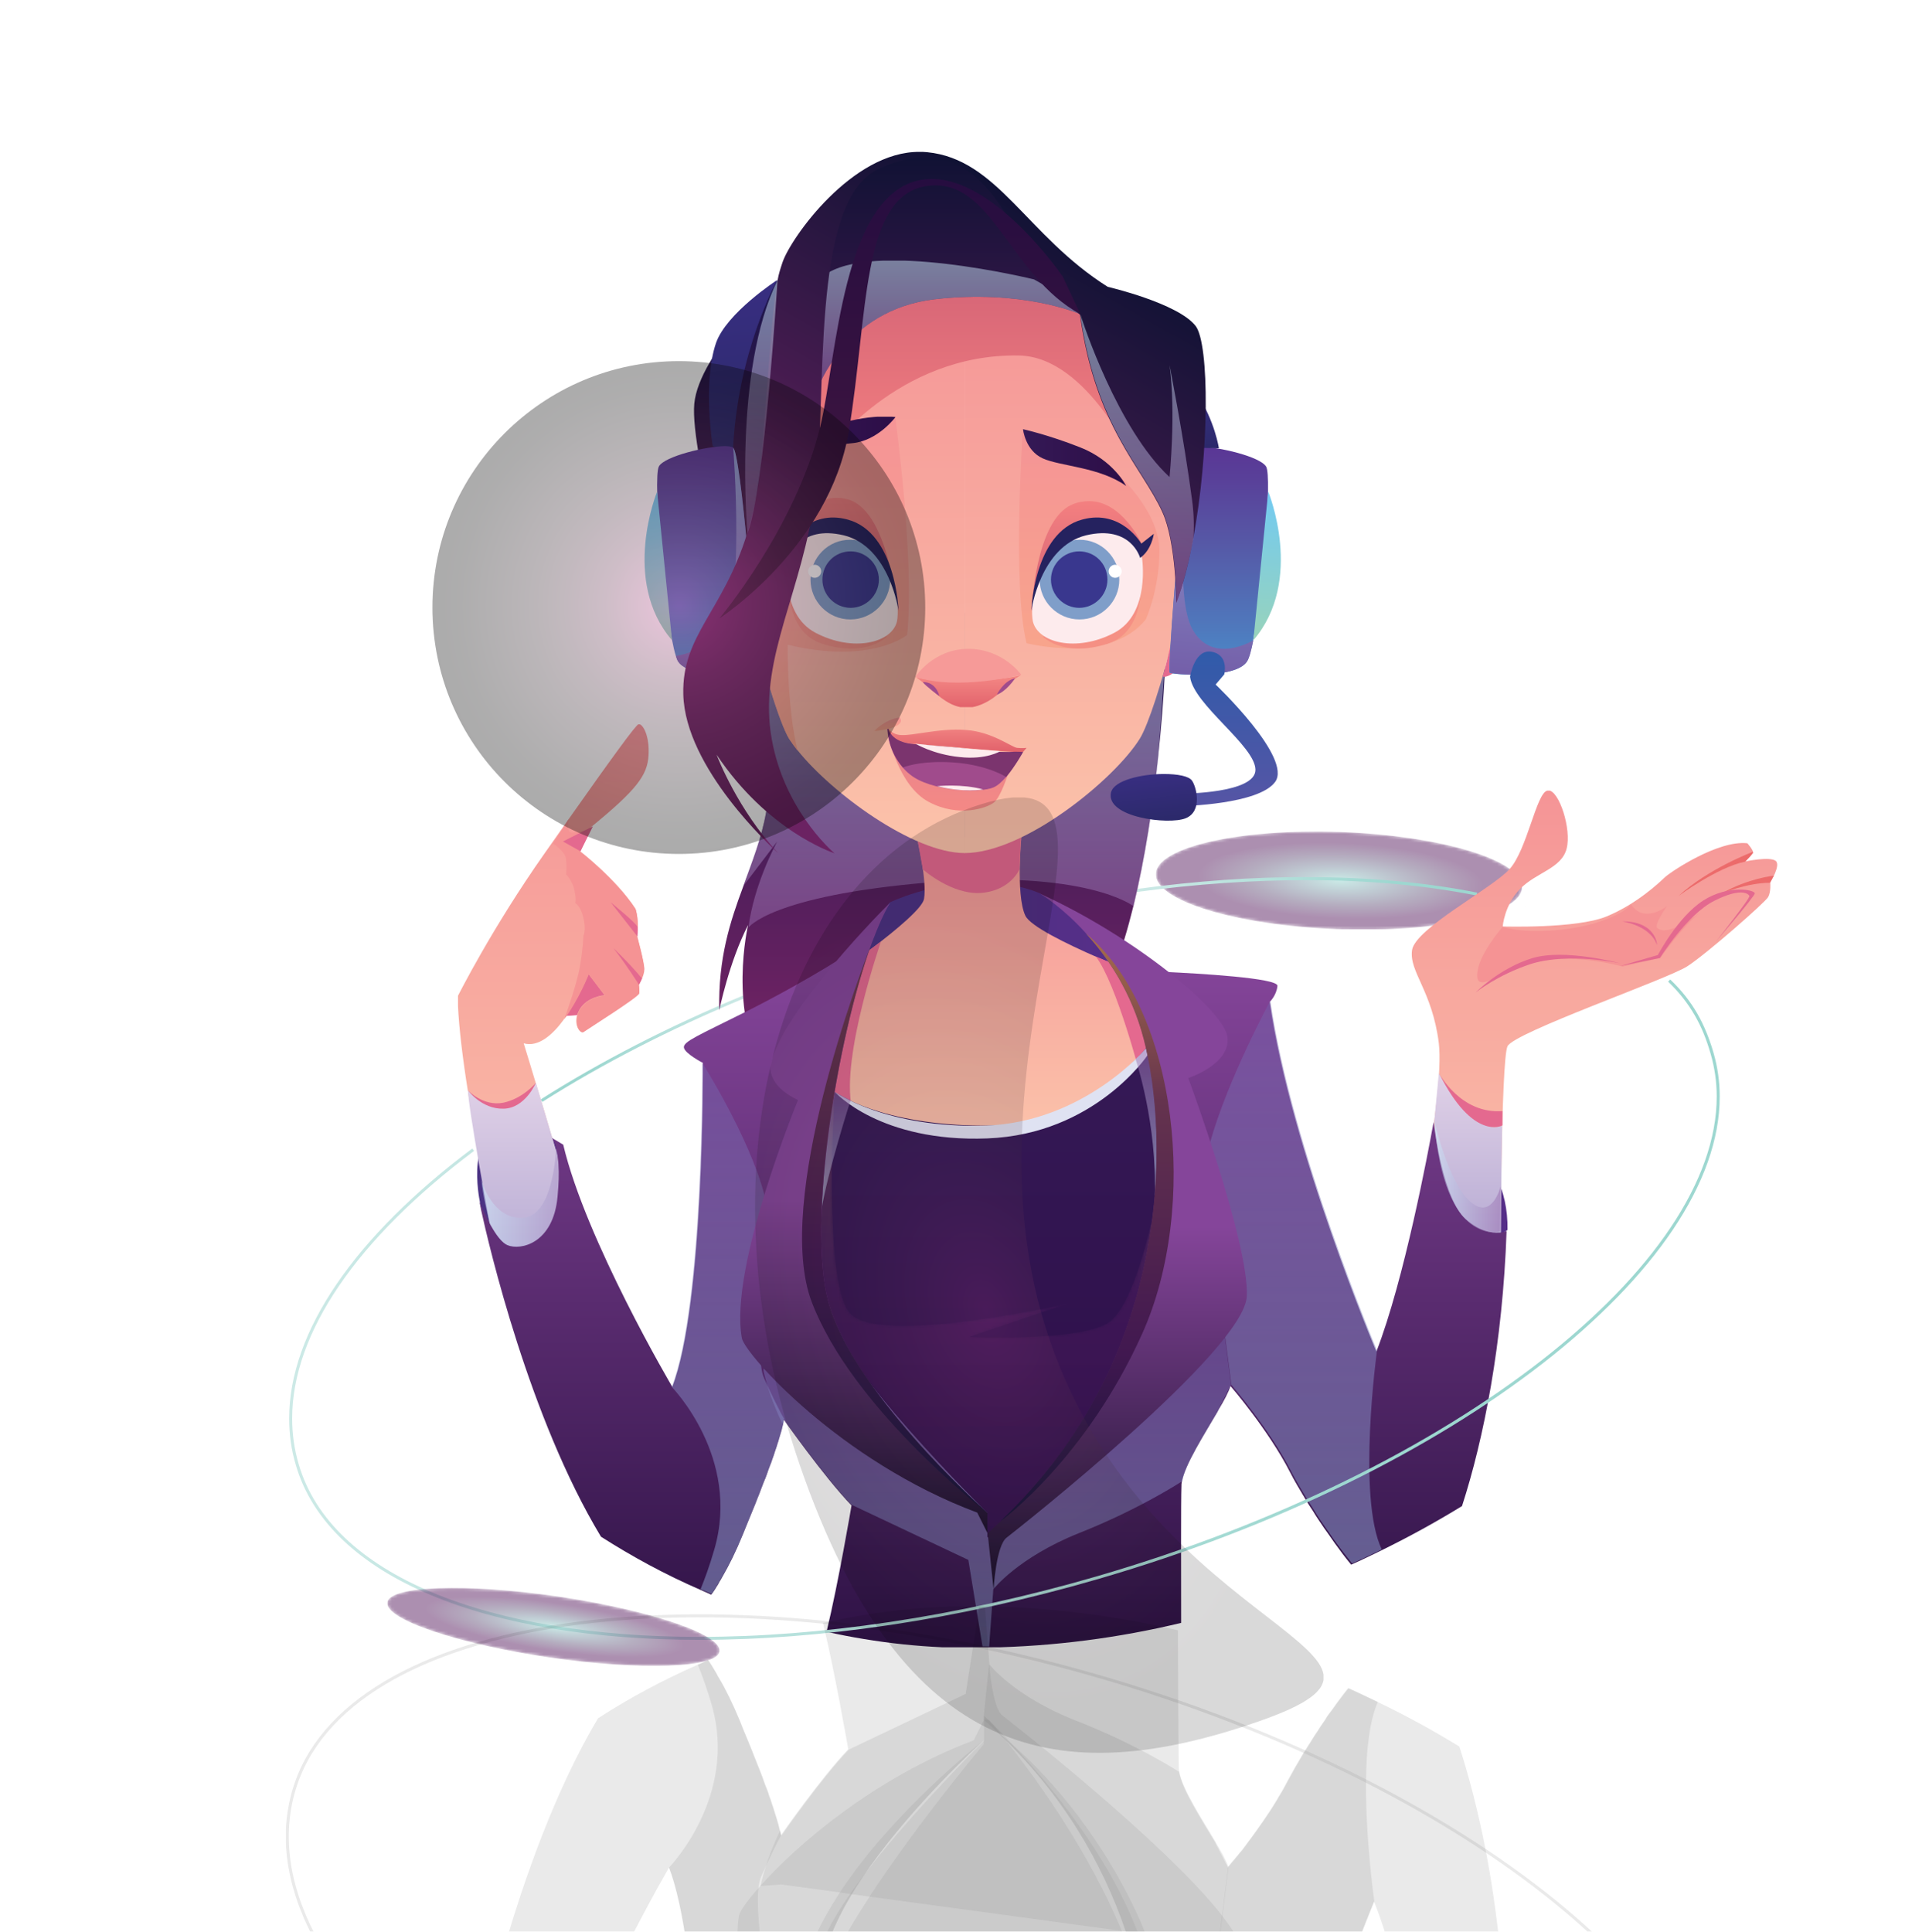 <?xml version="1.0" encoding="utf-8"?>
<!-- Generator: Adobe Illustrator 24.3.0, SVG Export Plug-In . SVG Version: 6.00 Build 0)  -->
<svg version="1.1" id="Layer_1" xmlns="http://www.w3.org/2000/svg" xmlns:xlink="http://www.w3.org/1999/xlink" x="0px" y="0px"
	 viewBox="0 0 643.3 649.9" style="enable-background:new 0 0 643.3 649.9;" xml:space="preserve">
<style type="text/css">
	.st0{opacity:0.5;}
	.st1{clip-path:url(#SVGID_2_);}
	.st2{filter:url(#Adobe_OpacityMaskFilter);}
	.st3{clip-path:url(#SVGID_4_);fill:url(#SVGID_6_);}
	.st4{clip-path:url(#SVGID_4_);mask:url(#SVGID_5_);fill:url(#SVGID_7_);}
	.st5{fill:none;stroke:url(#SVGID_8_);stroke-miterlimit:10;}
	.st6{fill:url(#SVGID_9_);}
	.st7{fill:none;stroke:url(#SVGID_10_);stroke-miterlimit:10;}
	.st8{fill:none;}
	.st9{clip-path:url(#SVGID_12_);fill:url(#SVGID_13_);}
	.st10{opacity:0.5;clip-path:url(#SVGID_15_);}
	.st11{clip-path:url(#SVGID_17_);}
	.st12{clip-path:url(#SVGID_19_);fill:url(#SVGID_20_);}
	.st13{clip-path:url(#SVGID_15_);fill:#E4698F;}
	.st14{clip-path:url(#SVGID_22_);fill:url(#SVGID_23_);}
	.st15{clip-path:url(#SVGID_25_);fill:url(#SVGID_26_);}
	.st16{clip-path:url(#SVGID_28_);fill:url(#SVGID_29_);}
	.st17{clip-path:url(#SVGID_31_);fill:url(#SVGID_32_);}
	.st18{opacity:0.5;clip-path:url(#SVGID_34_);}
	.st19{clip-path:url(#SVGID_36_);}
	.st20{clip-path:url(#SVGID_38_);fill:url(#SVGID_39_);}
	.st21{clip-path:url(#SVGID_41_);fill:url(#SVGID_42_);}
	.st22{clip-path:url(#SVGID_44_);fill:url(#SVGID_45_);}
	.st23{clip-path:url(#SVGID_47_);fill:url(#SVGID_48_);}
	.st24{clip-path:url(#SVGID_50_);fill:url(#SVGID_51_);}
	.st25{clip-path:url(#SVGID_53_);fill:url(#SVGID_54_);}
	.st26{clip-path:url(#SVGID_56_);fill:#E4698F;}
	.st27{clip-path:url(#SVGID_58_);fill:url(#SVGID_59_);}
	.st28{opacity:0.5;clip-path:url(#SVGID_61_);}
	.st29{clip-path:url(#SVGID_63_);}
	.st30{clip-path:url(#SVGID_65_);fill:url(#SVGID_66_);}
	.st31{clip-path:url(#SVGID_68_);fill:url(#SVGID_69_);}
	.st32{clip-path:url(#SVGID_71_);fill:url(#SVGID_72_);}
	.st33{clip-path:url(#SVGID_74_);fill:url(#SVGID_75_);}
	.st34{clip-path:url(#SVGID_77_);fill:url(#SVGID_78_);}
	.st35{clip-path:url(#SVGID_80_);fill:#E4698F;}
	.st36{clip-path:url(#SVGID_82_);fill:url(#SVGID_83_);}
	.st37{clip-path:url(#SVGID_85_);fill:url(#SVGID_86_);}
	.st38{opacity:0.5;clip-path:url(#SVGID_88_);}
	.st39{clip-path:url(#SVGID_90_);}
	.st40{clip-path:url(#SVGID_92_);fill:url(#SVGID_93_);}
	.st41{clip-path:url(#SVGID_95_);fill:url(#SVGID_96_);}
	.st42{clip-path:url(#SVGID_98_);fill:url(#SVGID_99_);}
	.st43{clip-path:url(#SVGID_101_);fill:url(#SVGID_102_);}
	.st44{clip-path:url(#SVGID_104_);fill:url(#SVGID_105_);}
	.st45{clip-path:url(#SVGID_107_);fill:url(#SVGID_108_);}
	.st46{clip-path:url(#SVGID_110_);fill:url(#SVGID_111_);}
	.st47{clip-path:url(#SVGID_113_);fill:url(#SVGID_114_);}
	.st48{clip-path:url(#SVGID_116_);fill:url(#SVGID_117_);}
	.st49{clip-path:url(#SVGID_119_);}
	.st50{clip-path:url(#SVGID_121_);}
	.st51{clip-path:url(#SVGID_123_);fill:url(#SVGID_124_);}
	.st52{clip-path:url(#SVGID_126_);}
	.st53{clip-path:url(#SVGID_128_);fill:url(#SVGID_129_);}
	.st54{clip-path:url(#SVGID_131_);fill:url(#SVGID_132_);}
	.st55{clip-path:url(#SVGID_134_);fill:url(#SVGID_135_);}
	.st56{clip-path:url(#SVGID_137_);fill:url(#SVGID_138_);}
	.st57{clip-path:url(#SVGID_140_);fill:url(#SVGID_141_);}
	.st58{clip-path:url(#SVGID_143_);fill:#F59084;}
	.st59{clip-path:url(#SVGID_143_);fill:#FDEBED;}
	.st60{clip-path:url(#SVGID_143_);fill:#7F9EC9;}
	.st61{clip-path:url(#SVGID_143_);fill:#39378E;}
	.st62{clip-path:url(#SVGID_143_);fill:#FFFFFF;}
	.st63{clip-path:url(#SVGID_143_);fill:#25225F;}
	.st64{clip-path:url(#SVGID_145_);fill:url(#SVGID_146_);}
	.st65{clip-path:url(#SVGID_148_);fill:url(#SVGID_149_);}
	.st66{clip-path:url(#SVGID_151_);fill:url(#SVGID_152_);}
	.st67{clip-path:url(#SVGID_154_);fill:#F59084;}
	.st68{clip-path:url(#SVGID_154_);fill:#FDEBED;}
	.st69{clip-path:url(#SVGID_154_);fill:#7F9EC9;}
	.st70{clip-path:url(#SVGID_154_);fill:#39378E;}
	.st71{clip-path:url(#SVGID_154_);fill:#FFFFFF;}
	.st72{clip-path:url(#SVGID_154_);fill:#25225F;}
	.st73{clip-path:url(#SVGID_156_);fill:url(#SVGID_157_);}
	.st74{clip-path:url(#SVGID_159_);fill:url(#SVGID_160_);}
	.st75{clip-path:url(#SVGID_162_);fill:#F69A98;}
	.st76{clip-path:url(#SVGID_162_);fill:#A04B8C;}
	.st77{clip-path:url(#SVGID_164_);fill:url(#SVGID_165_);}
	.st78{clip-path:url(#SVGID_167_);fill:#7B346E;}
	.st79{clip-path:url(#SVGID_167_);fill:#FDEBED;}
	.st80{clip-path:url(#SVGID_169_);fill:url(#SVGID_170_);}
	.st81{clip-path:url(#SVGID_172_);fill:#FDEBED;}
	.st82{clip-path:url(#SVGID_172_);fill:#F59394;}
	.st83{clip-path:url(#SVGID_172_);fill:#EC6B6B;}
	.st84{clip-path:url(#SVGID_172_);fill:#E4698F;}
	.st85{opacity:0.5;clip-path:url(#SVGID_172_);}
	.st86{clip-path:url(#SVGID_174_);}
	.st87{clip-path:url(#SVGID_176_);fill:url(#SVGID_177_);}
	.st88{clip-path:url(#SVGID_179_);}
	.st89{clip-path:url(#SVGID_181_);fill:url(#SVGID_182_);}
	.st90{opacity:0.17;clip-path:url(#SVGID_172_);}
	.st91{clip-path:url(#SVGID_184_);}
	.st92{filter:url(#Adobe_OpacityMaskFilter_1_);}
	.st93{clip-path:url(#SVGID_186_);fill:url(#SVGID_188_);}
	.st94{clip-path:url(#SVGID_186_);mask:url(#SVGID_187_);fill:url(#SVGID_189_);}
	.st95{clip-path:url(#SVGID_172_);fill:#DFE2F2;}
	.st96{clip-path:url(#SVGID_191_);}
	.st97{clip-path:url(#SVGID_193_);fill:url(#SVGID_194_);}
	.st98{clip-path:url(#SVGID_196_);}
	.st99{clip-path:url(#SVGID_198_);fill:url(#SVGID_199_);}
	.st100{clip-path:url(#SVGID_201_);}
	.st101{clip-path:url(#SVGID_203_);fill:url(#SVGID_204_);}
	.st102{clip-path:url(#SVGID_206_);}
	.st103{clip-path:url(#SVGID_208_);fill:url(#SVGID_209_);}
	.st104{clip-path:url(#SVGID_211_);fill:url(#SVGID_212_);}
	.st105{clip-path:url(#SVGID_214_);fill:url(#SVGID_215_);}
	.st106{clip-path:url(#SVGID_217_);fill:#E4698F;}
	.st107{opacity:0.5;clip-path:url(#SVGID_217_);}
	.st108{clip-path:url(#SVGID_219_);}
	.st109{clip-path:url(#SVGID_221_);fill:url(#SVGID_222_);}
	.st110{clip-path:url(#SVGID_224_);fill:url(#SVGID_225_);}
	.st111{clip-path:url(#SVGID_227_);fill:url(#SVGID_228_);}
	.st112{clip-path:url(#SVGID_230_);fill:none;stroke:url(#SVGID_231_);stroke-miterlimit:10;}
	.st113{opacity:0.5;clip-path:url(#SVGID_230_);}
	.st114{clip-path:url(#SVGID_233_);}
	.st115{filter:url(#Adobe_OpacityMaskFilter_2_);}
	.st116{clip-path:url(#SVGID_235_);fill:url(#SVGID_237_);}
	.st117{clip-path:url(#SVGID_235_);mask:url(#SVGID_236_);fill:url(#SVGID_238_);}
	.st118{opacity:0.15;clip-path:url(#SVGID_244_);}
	.st119{clip-path:url(#SVGID_246_);}
	.st120{clip-path:url(#SVGID_248_);fill:url(#SVGID_249_);}
	.st121{opacity:0.33;clip-path:url(#SVGID_244_);}
	.st122{clip-path:url(#SVGID_251_);}
	.st123{clip-path:url(#SVGID_253_);fill:url(#SVGID_254_);}
	.st124{opacity:0.42;}
	.st125{opacity:0.2;clip-path:url(#SVGID_256_);}
	.st126{clip-path:url(#SVGID_258_);fill:#010101;}
	.st127{clip-path:url(#SVGID_260_);fill:#010101;}
	.st128{clip-path:url(#SVGID_262_);fill:#010101;}
	.st129{clip-path:url(#SVGID_264_);fill:#010101;}
	.st130{clip-path:url(#SVGID_266_);fill:#010101;}
	.st131{clip-path:url(#SVGID_268_);fill:#010101;}
	.st132{clip-path:url(#SVGID_270_);fill:#010101;}
	.st133{clip-path:url(#SVGID_272_);fill:#010101;}
	.st134{clip-path:url(#SVGID_274_);fill:#010101;}
	.st135{clip-path:url(#SVGID_276_);fill:#010101;}
	.st136{clip-path:url(#SVGID_278_);fill:none;stroke:#010101;stroke-miterlimit:10;}
</style>
<g class="st0">
	<g>
		<defs>
			<rect id="SVGID_1_" x="388.9" y="279.7" width="123.3" height="33"/>
		</defs>
		<clipPath id="SVGID_2_">
			<use xlink:href="#SVGID_1_"  style="overflow:visible;"/>
		</clipPath>
		<g class="st1">
			<defs>
				<path id="SVGID_3_" d="M512.1,298.6c-0.3,9-28.2,15.3-62.2,14c-34-1.3-61.4-9.6-61-18.6c0.3-9,28.2-15.3,62.2-14.1
					C485.2,281.2,512.5,289.5,512.1,298.6"/>
			</defs>
			<clipPath id="SVGID_4_">
				<use xlink:href="#SVGID_3_"  style="overflow:visible;"/>
			</clipPath>
			<defs>
				<filter id="Adobe_OpacityMaskFilter" filterUnits="userSpaceOnUse" x="387.2" y="274" width="126.6" height="44.5">
					<feColorMatrix  type="matrix" values="1 0 0 0 0  0 1 0 0 0  0 0 1 0 0  0 0 0 1 0"/>
				</filter>
			</defs>
			<mask maskUnits="userSpaceOnUse" x="387.2" y="274" width="126.6" height="44.5" id="SVGID_5_">
				<g class="st2">
					
						<radialGradient id="SVGID_6_" cx="-564.92" cy="692.804" r="1" gradientTransform="matrix(61.635 2.296 0.611 -16.347 34846.5 12918.72)" gradientUnits="userSpaceOnUse">
						<stop  offset="0" style="stop-color:#FFFFFF"/>
						<stop  offset="0.479" style="stop-color:#5F5F5F"/>
						<stop  offset="0.776" style="stop-color:#000000"/>
						<stop  offset="0.809" style="stop-color:#000000"/>
						<stop  offset="1" style="stop-color:#000000"/>
					</radialGradient>
					<polygon class="st3" points="388.7,274 513.8,278.7 512.3,318.5 387.2,313.8 					"/>
				</g>
			</mask>
			
				<radialGradient id="SVGID_7_" cx="-564.92" cy="692.804" r="1" gradientTransform="matrix(61.635 2.296 0.611 -16.347 34846.5 12918.72)" gradientUnits="userSpaceOnUse">
				<stop  offset="0" style="stop-color:#95D4CE"/>
				<stop  offset="0.5" style="stop-color:#6B5B80"/>
				<stop  offset="0.776" style="stop-color:#5A2062"/>
				<stop  offset="1" style="stop-color:#5A2062"/>
			</radialGradient>
			<polygon class="st4" points="388.7,274 513.8,278.7 512.3,318.5 387.2,313.8 			"/>
		</g>
	</g>
</g>
<linearGradient id="SVGID_8_" gradientUnits="userSpaceOnUse" x1="250.454" y1="352.811" x2="181.953" y2="352.811">
	<stop  offset="0" style="stop-color:#CCE9E6"/>
	<stop  offset="0.724" style="stop-color:#9FD8D1"/>
	<stop  offset="0.756" style="stop-color:#9DD7D0"/>
	<stop  offset="1" style="stop-color:#9DD7D0"/>
</linearGradient>
<path class="st5" d="M182.2,370.3c20-12.7,42.9-24.5,68-34.9l0,0C225.1,345.8,202.2,357.6,182.2,370.3L182.2,370.3z"/>
<linearGradient id="SVGID_9_" gradientUnits="userSpaceOnUse" x1="-567.335" y1="692.193" x2="-566.335" y2="692.193" gradientTransform="matrix(21.879 0 0 -23.846 12921.591 16813.348)">
	<stop  offset="0" style="stop-color:#CCE9E6"/>
	<stop  offset="0.724" style="stop-color:#9FD8D1"/>
	<stop  offset="0.756" style="stop-color:#9DD7D0"/>
	<stop  offset="1" style="stop-color:#9DD7D0"/>
</linearGradient>
<path class="st6" d="M530.6,311.4c-6.6-3-13.9-5.6-21.5-7.8l0,0C516.7,305.8,524,308.4,530.6,311.4L530.6,311.4z"/>
<linearGradient id="SVGID_10_" gradientUnits="userSpaceOnUse" x1="382.321" y1="298.125" x2="496.957" y2="298.125">
	<stop  offset="0" style="stop-color:#CCE9E6"/>
	<stop  offset="0.724" style="stop-color:#9FD8D1"/>
	<stop  offset="0.756" style="stop-color:#9DD7D0"/>
	<stop  offset="1" style="stop-color:#9DD7D0"/>
</linearGradient>
<path class="st7" d="M382.4,299.6c20-2.7,39.2-4,57.3-4c20.8,0,40.1,1.8,57.2,5.2l0,0c-17.1-3.4-36.4-5.2-57.2-5.2
	C421.6,295.5,402.4,296.9,382.4,299.6L382.4,299.6z"/>
<rect x="-646.2" y="-119.3" class="st8" width="1366" height="768"/>
<g>
	<defs>
		<path id="SVGID_11_" d="M310,207.9c-27.9,3.3-52.1,7.3-52.1,7.3l-1,6.5l-2.5,16.8c0,0,7.4,12.7,3.4,34.6c-1.6,9.1-4.8,17-7.8,25.3
			c-4.3,11.6-8.4,23.9-8,41.5c0,0,3.3-16.3,9.7-28.7c0,0-7,29.6,6.1,50.2c13.2,20.5,87.1,13.7,108.8-18.6c6.2-9.2,11-22.8,14.7-37.8
			c3.9-16.1,6.6-33.9,8.3-49.8c2.3-21.2,2.9-39.3,2.7-45.8c-0.1-3.5-6.5-5.2-16.4-5.7c-2.3-0.1-4.8-0.2-7.5-0.2
			C352.3,203.4,330.2,205.4,310,207.9"/>
	</defs>
	<clipPath id="SVGID_12_">
		<use xlink:href="#SVGID_11_"  style="overflow:visible;"/>
	</clipPath>
	
		<linearGradient id="SVGID_13_" gradientUnits="userSpaceOnUse" x1="-563.31" y1="690.933" x2="-562.31" y2="690.933" gradientTransform="matrix(0 -169.586 -169.586 0 117489.555 -95156.414)">
		<stop  offset="0" style="stop-color:#6B2262"/>
		<stop  offset="0.196" style="stop-color:#6B2262"/>
		<stop  offset="1" style="stop-color:#1B164E"/>
	</linearGradient>
	<rect x="241.7" y="203.4" class="st9" width="150.9" height="178.5"/>
</g>
<g>
	<defs>
		<rect id="SVGID_14_" x="-646.2" y="-119.3" width="1366" height="768"/>
	</defs>
	<clipPath id="SVGID_15_">
		<use xlink:href="#SVGID_14_"  style="overflow:visible;"/>
	</clipPath>
	<g class="st10">
		<g>
			<defs>
				<rect id="SVGID_16_" x="250.1" y="192.2" width="143.5" height="120"/>
			</defs>
			<clipPath id="SVGID_17_">
				<use xlink:href="#SVGID_16_"  style="overflow:visible;"/>
			</clipPath>
			<g class="st11">
				<defs>
					<path id="SVGID_18_" d="M389.7,255.1c-1.7,15.9-4.4,33.7-8.3,49.8c0,0-15.7-12.5-69-8c-53.3,4.5-60.6,15.2-60.6,15.2
						c1.9-14.7,9.3-28.2,9.7-29l-11.5,15.1c3-8.3,6.2-16.2,7.8-25.3c3.9-21.9-3.4-34.6-3.4-34.6l2.5-16.8l7.4-2.5l45.6-11.3l63-15.6
						l20.5,10.4L389.7,255.1z"/>
				</defs>
				<clipPath id="SVGID_19_">
					<use xlink:href="#SVGID_18_"  style="overflow:visible;"/>
				</clipPath>
				
					<linearGradient id="SVGID_20_" gradientUnits="userSpaceOnUse" x1="-563.208" y1="691.134" x2="-562.208" y2="691.134" gradientTransform="matrix(0 -119.95 -119.95 0 83223.094 -67244.461)">
					<stop  offset="0" style="stop-color:#976AAD"/>
					<stop  offset="1" style="stop-color:#CDECFC"/>
				</linearGradient>
				<rect x="250.1" y="192.2" class="st12" width="143.4" height="120"/>
			</g>
		</g>
	</g>
	<path class="st13" d="M186.3,341.9c0,0,18.1,0.3,21-5.3c2.9-5.6-8.8-14.9-8.8-14.9l-10.5,6.4C188,328.1,184.9,338.3,186.3,341.9"/>
</g>
<g>
	<defs>
		<path id="SVGID_21_" d="M172.8,377.3c-16.9,1-11.4,26.7-11.4,26.7c0.5,5.5,7.5,16.6,7.5,16.6s9.9,9.3,21.5,5.7
			c11.6-3.6-2-39.1-2-39.1s-3.5-10-14.6-10C173.6,377.3,173.2,377.3,172.8,377.3"/>
	</defs>
	<clipPath id="SVGID_22_">
		<use xlink:href="#SVGID_21_"  style="overflow:visible;"/>
	</clipPath>
	
		<linearGradient id="SVGID_23_" gradientUnits="userSpaceOnUse" x1="-565.948" y1="691.611" x2="-564.948" y2="691.611" gradientTransform="matrix(34.552 0 0 -34.552 19715.111 24300.025)">
		<stop  offset="0" style="stop-color:#4B3384"/>
		<stop  offset="1" style="stop-color:#562E88"/>
	</linearGradient>
	<rect x="155.9" y="377.3" class="st14" width="46.1" height="52.7"/>
</g>
<g>
	<defs>
		<path id="SVGID_24_" d="M191.6,275.2C191.6,275.2,191.6,275.3,191.6,275.2c-2.6,3.7-5.4,7.7-8.3,11.8
			c-17.9,25.4-29.3,48.2-29.3,48.2c0.3,29,17.8,104.8,17.8,104.8c7.6,2.8,21-31.8,21-31.8c-2.6-11.7-16.6-57.2-16.6-57.2
			c4.9,1.4,9.7-2.8,13.5-8c0,0,0,0,0-0.1c5-6.8,8.3-15.2,8.3-15.2l5.4,7.1c0,0-5.8,0.4-8.4,4.8c-2.6,4.4,0,8.4,1.3,7.5
			c1.2-0.9,18.6-11.8,18.7-13c0.1-1.2-0.1-2.9-0.1-2.9s1.8-3.1,1.8-5.4c0-2.3-2.5-11.4-2.5-11.4c1-4.4-0.4-8.7-0.4-8.7
			c-6.5-10-18.7-19.4-18.7-19.4l3.7-8c15.7-12.8,19-17.6,19.4-24.1c0.4-6.5-1.8-10.6-3.3-10.6C214,243.7,205,256.2,191.6,275.2"/>
	</defs>
	<clipPath id="SVGID_25_">
		<use xlink:href="#SVGID_24_"  style="overflow:visible;"/>
	</clipPath>
	
		<linearGradient id="SVGID_26_" gradientUnits="userSpaceOnUse" x1="-563.343" y1="690.864" x2="-562.343" y2="690.864" gradientTransform="matrix(0 -196.59 -196.59 0 136003.281 -110307.32)">
		<stop  offset="0" style="stop-color:#FBC2AA"/>
		<stop  offset="1.598750e-02" style="stop-color:#FBC2AA"/>
		<stop  offset="1" style="stop-color:#F59496"/>
	</linearGradient>
	<rect x="154.1" y="243.7" class="st15" width="64.7" height="199.3"/>
</g>
<g>
	<defs>
		<path id="SVGID_27_" d="M157.5,366.9c-0.4,3.3,7.6,46.8,7.6,46.8l7.6,10.3l19.9-3.4l-5.1-32.1l-7.2-24.2
			C170,381.3,157.5,366.9,157.5,366.9"/>
	</defs>
	<clipPath id="SVGID_28_">
		<use xlink:href="#SVGID_27_"  style="overflow:visible;"/>
	</clipPath>
	
		<linearGradient id="SVGID_29_" gradientUnits="userSpaceOnUse" x1="-562.858" y1="691.831" x2="-561.858" y2="691.831" gradientTransform="matrix(0 -59.746 -59.746 0 41509.164 -33204.594)">
		<stop  offset="0" style="stop-color:#B8ACD4"/>
		<stop  offset="1" style="stop-color:#E0D1E7"/>
	</linearGradient>
	<rect x="157.1" y="364.3" class="st16" width="35.4" height="59.7"/>
</g>
<g>
	<defs>
		<path id="SVGID_30_" d="M490.3,413.8c7.5,7.5,16.9,0,16.9,0c0.5-28.3-24.6-36.8-24.6-36.8S482.8,406.3,490.3,413.8"/>
	</defs>
	<clipPath id="SVGID_31_">
		<use xlink:href="#SVGID_30_"  style="overflow:visible;"/>
	</clipPath>
	
		<linearGradient id="SVGID_32_" gradientUnits="userSpaceOnUse" x1="-566.915" y1="692.054" x2="-565.915" y2="692.054" gradientTransform="matrix(24.613 0 0 -24.613 14436.289 17432.891)">
		<stop  offset="0" style="stop-color:#4B3384"/>
		<stop  offset="1" style="stop-color:#562E88"/>
	</linearGradient>
	<rect x="482.6" y="377" class="st17" width="25.1" height="44.3"/>
</g>
<g>
	<defs>
		<rect id="SVGID_33_" x="-646.2" y="-119.3" width="1366" height="768"/>
	</defs>
	<clipPath id="SVGID_34_">
		<use xlink:href="#SVGID_33_"  style="overflow:visible;"/>
	</clipPath>
	<g class="st18">
		<g>
			<defs>
				<rect id="SVGID_35_" x="162" y="386.3" width="36.7" height="40.9"/>
			</defs>
			<clipPath id="SVGID_36_">
				<use xlink:href="#SVGID_35_"  style="overflow:visible;"/>
			</clipPath>
			<g class="st19">
				<defs>
					<path id="SVGID_37_" d="M162,397.2c0,0,3.7,13.3,14.1,12.5c10.3-0.8,11-23.4,11-23.4l11.7,34.4l-21.8,6.5l-9.8-7.6
						C167.1,419.6,163,407,162,397.2"/>
				</defs>
				<clipPath id="SVGID_38_">
					<use xlink:href="#SVGID_37_"  style="overflow:visible;"/>
				</clipPath>
				
					<linearGradient id="SVGID_39_" gradientUnits="userSpaceOnUse" x1="-565.806" y1="691.579" x2="-564.806" y2="691.579" gradientTransform="matrix(36.742 0 0 -36.742 20950.738 25816.619)">
					<stop  offset="0" style="stop-color:#CDECFC"/>
					<stop  offset="1" style="stop-color:#976AAD"/>
				</linearGradient>
				<rect x="162" y="386.3" class="st20" width="36.7" height="40.9"/>
			</g>
		</g>
	</g>
</g>
<g>
	<defs>
		<path id="SVGID_40_" d="M520.6,266c-3.7,0.8-6.8,19.9-12.7,26.4c-5.9,6.5-31.6,19.9-32.8,27.2c-1.1,7.3,6.8,13.7,9,31.4
			c2.1,17.8-10.3,75.6-10.3,75.6c1.4,2.1,31,0,31,0s0.2-69.9,2.4-74.6c2.3-4.7,53.9-22.6,60.5-26.9c6.5-4.2,26.2-21.5,27.2-23.3
			c1-1.8,0.7-4.9,0.7-4.9s3.7-5.9,1.8-7.3c-2-1.5-10.1,0.2-10.1,0.2l2.6-2.8c0-1.1-2-3.3-2-3.3c-9.8-1.1-25.6,9.5-27.7,11.4
			c-2.1,2-9.5,9-19.6,13.2c-10.1,4.2-35,3.4-35,3.4s0.5-7.2,5.9-12.7c5.4-5.5,13.9-6.8,15.6-13.5c1.7-6.5-2.5-19.6-6.2-19.6
			C520.8,266,520.7,266,520.6,266"/>
	</defs>
	<clipPath id="SVGID_41_">
		<use xlink:href="#SVGID_40_"  style="overflow:visible;"/>
	</clipPath>
	
		<linearGradient id="SVGID_42_" gradientUnits="userSpaceOnUse" x1="-563.298" y1="690.952" x2="-562.298" y2="690.952" gradientTransform="matrix(0 -161.655 -161.655 0 112232.188 -90632.156)">
		<stop  offset="0" style="stop-color:#FBC2AA"/>
		<stop  offset="1.598750e-02" style="stop-color:#FBC2AA"/>
		<stop  offset="1" style="stop-color:#F59496"/>
	</linearGradient>
	<rect x="473.8" y="266" class="st21" width="125.5" height="162.8"/>
</g>
<g>
	<defs>
		<path id="SVGID_43_" d="M482.6,377c0.1,39,22.4,38.9,22.4,38.9c0-14.2,0.4-37.2,0.4-37.2c-10.1,3.9-21.3-17.6-21.3-17.6L482.6,377
			z"/>
	</defs>
	<clipPath id="SVGID_44_">
		<use xlink:href="#SVGID_43_"  style="overflow:visible;"/>
	</clipPath>
	
		<linearGradient id="SVGID_45_" gradientUnits="userSpaceOnUse" x1="-562.793" y1="691.956" x2="-561.793" y2="691.956" gradientTransform="matrix(0 -54.717 -54.717 0 38355.406 -30378.281)">
		<stop  offset="0" style="stop-color:#B8ACD4"/>
		<stop  offset="1" style="stop-color:#E0D1E7"/>
	</linearGradient>
	<rect x="482.6" y="361.1" class="st22" width="22.8" height="54.8"/>
</g>
<g>
	<defs>
		<path id="SVGID_46_" d="M281.4,323.4c-0.8,0.5-13.6,8.5-29.7,16.6c-0.4,0.2-0.7,0.4-1,0.5c-15.8,7.9-20.8,9.9-20.6,11.9
			c0.2,2,6.4,5.2,6.4,5.2s0.5,81.3-10.3,109c0,0-29.1-49.3-36.7-81.5l-3.7-2.2c0,0,0,0,0,0.1c0,0,0.1,0.1,0.2,0.2
			c0,0.1,0.1,0.1,0.1,0.2c0.4,0.7,1,2.1,1.4,4.6v0.1c0.1,0.5,0.2,1,0.2,1.6v0.1c0.1,0.7,0.2,1.4,0.2,2.1v0.1
			c0.2,2.7,0.1,6.1-0.3,10.5c-1.4,15.9-12.5,18.3-16.9,16.4c-1.6-0.7-3.3-2.8-4.8-5.3c-0.5-0.8-1-1.7-1.5-2.6c0,0,0,0,0,0
			c0-0.1-0.1-0.2-0.1-0.3c-1.6-3.1-2.8-6-3-6.5c0.1,0.2,0.2,1.1,0.5,2.5v0.1c2.8,12.8,16.3,70.3,40.4,110.2
			c10.5,6.7,21.7,12.8,33.5,17.9l3.6,1.6c0.4-0.5,0.8-1.1,1.2-1.7c0.2-0.3,0.4-0.6,0.6-1c0.4-0.5,0.7-1.1,1-1.7
			c0.4-0.6,0.7-1.1,1-1.7c2.2-3.8,4.5-8.4,6.9-14.3c0.6-1.5,1.2-2.9,1.7-4.2c0.9-2.2,1.7-4.2,2.5-6.1c0.4-1,0.7-1.9,1.1-2.8
			c0.2-0.4,0.3-0.8,0.5-1.3c0.6-1.5,1.1-3,1.7-4.3c0.4-1,0.7-1.9,1-2.8c0.3-0.9,0.7-1.8,1-2.6c0.3-0.8,0.5-1.6,0.8-2.3
			c0.3-1,0.6-1.8,0.9-2.7c0.1-0.4,0.3-0.8,0.4-1.3c0.2-0.6,0.4-1.1,0.5-1.6c0.7-2.2,1.1-3.7,1.3-4.7c0.1-0.2,0.1-0.3,0.1-0.4
			l0.2-1.4c0,0,13.4,19.1,22.8,28.9c0,0-4.4,26-8.4,42.5c16.7,3.7,34.2,5.7,52.5,5.4l1.9-0.1c22.3-0.4,44.1-3.3,64.9-8.3
			c0-16.6-0.1-41,0.1-46.1c0-0.4,0-0.8,0.1-1.2v0c1-5.9,7.6-16.1,12.2-24l0-0.1c2-3.3,3.6-6.3,4.2-8.3c0,0,12.7,14.7,20,28.9
			c1.3,2.6,3.2,5.8,5.3,9.3c0.7,1.2,1.5,2.4,2.3,3.6c0.4,0.7,0.9,1.4,1.3,2.1c0.5,0.7,0.9,1.4,1.4,2.1c0.8,1.2,1.6,2.4,2.5,3.6
			c0.8,1.1,1.5,2.2,2.3,3.3c1.8,2.5,3.6,4.9,5.5,7.2c3.4-1.5,6.7-3.1,10-4.7c9.4-4.6,18.5-9.6,27.3-15c7.3-22.5,13.7-54.8,15-92.5
			c0,0,0,0-0.1,0c-0.2,0.1-1,0.4-2.1,0.5c-0.1,0-0.1,0-0.2,0c0,0-0.1,0-0.1,0c-2.5,0.2-6.6-0.4-11.3-4.6
			c-7.4-6.6-10.4-29.6-10.7-32.4c0-0.1,0-0.2,0-0.3l-0.2,0.9c0,0.1-0.1,0.3-0.1,0.5c-1.5,8.3-9.6,51.7-19,75.9
			c0,0-28.7-67.6-35.9-117.6c0,0,2.3-2.2,2.6-5.4c0.3-2.7-27.2-4.2-37.5-4.7c-2.2-0.1-3.6-0.1-3.9-0.1c-0.3,0-4-0.1-9.8-0.3h0
			c-0.8,0-1.7,0-2.6-0.1c-0.4,0-0.9,0-1.3-0.1h-0.1h0h-0.3h0c-1.1,0-2.2-0.1-3.3-0.1c-21.7-0.6-58-1.7-77.1-2.2
			c-1.1-0.1-2-0.1-3-0.1h-0.2h-0.2c-1.2,0-2.3-0.1-3.3-0.1C283.6,323.4,281.4,323.4,281.4,323.4
			C281.4,323.4,281.4,323.4,281.4,323.4"/>
	</defs>
	<clipPath id="SVGID_47_">
		<use xlink:href="#SVGID_46_"  style="overflow:visible;"/>
	</clipPath>
	
		<linearGradient id="SVGID_48_" gradientUnits="userSpaceOnUse" x1="-563.376" y1="690.803" x2="-562.375" y2="690.803" gradientTransform="matrix(0 -230.603 -230.603 0 159635.922 -129362.234)">
		<stop  offset="0" style="stop-color:#2E1245"/>
		<stop  offset="1" style="stop-color:#85459A"/>
	</linearGradient>
	<rect x="161.4" y="323.4" class="st23" width="345.8" height="230.8"/>
</g>
<g>
	<defs>
		<path id="SVGID_49_" d="M299.4,303.6c-6.1,6.8-16.1,33-16.1,33h9.8l66-1.5c0,0,23.7-0.2,16.7-11.9c-7-11.7-26.2-22.8-26.2-22.8
			c-6.6-2.6-13.3-3.5-19.6-3.5C313.2,296.9,299.4,303.6,299.4,303.6"/>
	</defs>
	<clipPath id="SVGID_50_">
		<use xlink:href="#SVGID_49_"  style="overflow:visible;"/>
	</clipPath>
	
		<linearGradient id="SVGID_51_" gradientUnits="userSpaceOnUse" x1="-564.437" y1="690.889" x2="-563.437" y2="690.889" gradientTransform="matrix(93.777 0 0 -93.777 53214.641 65106.414)">
		<stop  offset="0" style="stop-color:#4B3384"/>
		<stop  offset="1" style="stop-color:#562E88"/>
	</linearGradient>
	<rect x="283.3" y="296.9" class="st24" width="99.5" height="39.7"/>
</g>
<g>
	<defs>
		<path id="SVGID_52_" d="M308.8,283.1c0,0,3.1,13.2,2.1,19.3c-1,6.1-34.5,28.9-34.5,28.9s-7,21.2,4.5,36.1
			c6.9,9,23.3,14.5,43.7,15.2c29.6,1.1,52.3-11.3,62-25.5c8.1-11.9,5.4-25.8,5.4-25.8s-43.6-16.2-47-23.2
			c-3.4-7.1-1.2-28.1-1.2-28.1L308.8,283.1z"/>
	</defs>
	<clipPath id="SVGID_53_">
		<use xlink:href="#SVGID_52_"  style="overflow:visible;"/>
	</clipPath>
	
		<linearGradient id="SVGID_54_" gradientUnits="userSpaceOnUse" x1="-563.15" y1="691.262" x2="-562.15" y2="691.262" gradientTransform="matrix(0 -102.726 -102.726 0 71342.312 -57467.23)">
		<stop  offset="0" style="stop-color:#FBC2AA"/>
		<stop  offset="1.598750e-02" style="stop-color:#FBC2AA"/>
		<stop  offset="1" style="stop-color:#F59496"/>
	</linearGradient>
	<rect x="269.4" y="279.9" class="st25" width="125.2" height="103.7"/>
</g>
<g>
	<defs>
		<rect id="SVGID_55_" x="-646.2" y="-119.3" width="1366" height="768"/>
	</defs>
	<clipPath id="SVGID_56_">
		<use xlink:href="#SVGID_55_"  style="overflow:visible;"/>
	</clipPath>
	<path class="st26" d="M310.5,292.5c0,0,9.8,8.7,19.7,7.9c9.8-0.8,12.8-7.9,12.8-7.9l0.5-10.7l-34.7,1.3L310.5,292.5z"/>
	<path class="st26" d="M296.4,316.8c0,0-13.5,38.7-9.8,55.9c0,0,10.4,5.6,41.7,9.9s55.6-19.9,55.6-19.9s-8.1-31.5-15.2-40.9l5,2.1
		l14.5,24.6l6.6,20l-29.3,31l-89-2.7l-2.1-35.9l18-41.2L296.4,316.8z"/>
</g>
<g>
	<defs>
		<path id="SVGID_57_" d="M246.7,166.3c0,9.8,2.2,23.7,5.2,37.4c4.4,20,10.4,39.5,13.7,44.9c0.8,1.2,1.8,2.6,2.9,4v0
			c11.2,14,38.6,34.4,56.1,34.4V93.1C271.1,93.1,246.7,142,246.7,166.3"/>
	</defs>
	<clipPath id="SVGID_58_">
		<use xlink:href="#SVGID_57_"  style="overflow:visible;"/>
	</clipPath>
	
		<linearGradient id="SVGID_59_" gradientUnits="userSpaceOnUse" x1="-563.341" y1="690.871" x2="-562.341" y2="690.871" gradientTransform="matrix(0 -193.87 -193.87 0 134224.797 -108927.867)">
		<stop  offset="0" style="stop-color:#FBC2AA"/>
		<stop  offset="1.598750e-02" style="stop-color:#FBC2AA"/>
		<stop  offset="1" style="stop-color:#F59496"/>
	</linearGradient>
	<rect x="246.7" y="93.1" class="st27" width="77.9" height="193.9"/>
</g>
<g>
	<defs>
		<rect id="SVGID_60_" x="-646.2" y="-119.3" width="1366" height="768"/>
	</defs>
	<clipPath id="SVGID_61_">
		<use xlink:href="#SVGID_60_"  style="overflow:visible;"/>
	</clipPath>
	<g class="st28">
		<g>
			<defs>
				<rect id="SVGID_62_" x="256.9" y="440.2" width="157.4" height="113.7"/>
			</defs>
			<clipPath id="SVGID_63_">
				<use xlink:href="#SVGID_62_"  style="overflow:visible;"/>
			</clipPath>
			<g class="st29">
				<defs>
					<path id="SVGID_64_" d="M332.8,553.9l1.4-19.2c0,0,8.3-10.7,28.8-18.9c20.5-8.1,34.8-17.5,34.8-17.5v0c1-5.9,7.6-16.1,12.2-24
						l0-0.1l4.2-8.3l-2.1-16.2l-1.2-9.4l-24.6,3.4l-2.7,0.4l-4,0.6l-8.3,1.1h0l-29.2,4.1h0l-54.6,7.7l-0.7,0.1l-3.3,0.5l-19.8,2.8
						l-7-0.5c0,0,0.5,2.4,1.6,6.1c1,3.3,2.7,7.7,5,12.5c0.1-0.2,0.1-0.3,0.1-0.4l0.2-1.4c0,0,13.4,19.1,22.8,28.9l39.4,18.6
						l4.8,29.3L332.8,553.9z"/>
				</defs>
				<clipPath id="SVGID_65_">
					<use xlink:href="#SVGID_64_"  style="overflow:visible;"/>
				</clipPath>
				
					<linearGradient id="SVGID_66_" gradientUnits="userSpaceOnUse" x1="-563.189" y1="691.172" x2="-562.189" y2="691.172" gradientTransform="matrix(0 -113.706 -113.706 0 78926.242 -63484.234)">
					<stop  offset="0" style="stop-color:#90A3D3"/>
					<stop  offset="1" style="stop-color:#745FA9"/>
				</linearGradient>
				<rect x="256.9" y="440.2" class="st30" width="157.4" height="113.7"/>
			</g>
		</g>
	</g>
</g>
<g>
	<defs>
		<path id="SVGID_67_" d="M324.5,287c20.2,0,50.5-24.8,59-38.5c5.6-9,18.9-58,18.9-82.3c0-24.3-24.4-73.1-77.9-73.1V287z"/>
	</defs>
	<clipPath id="SVGID_68_">
		<use xlink:href="#SVGID_67_"  style="overflow:visible;"/>
	</clipPath>
	
		<linearGradient id="SVGID_69_" gradientUnits="userSpaceOnUse" x1="-563.341" y1="690.018" x2="-562.341" y2="690.018" gradientTransform="matrix(0 -193.889 193.889 0 -133423.766 -108938.797)">
		<stop  offset="0" style="stop-color:#FBC2AA"/>
		<stop  offset="1.598750e-02" style="stop-color:#FBC2AA"/>
		<stop  offset="1" style="stop-color:#F59496"/>
	</linearGradient>
	<rect x="324.5" y="93.1" class="st31" width="77.9" height="193.9"/>
</g>
<g>
	<defs>
		<path id="SVGID_70_" d="M263.6,103.6l-2,46.7l16.7,1.9c0,0,23.6-33.3,64.5-32.6c23.3,0.4,39.2,36.7,39.2,36.7l-3-39L359.4,92
			l-44.1-9.3L263.6,103.6z"/>
	</defs>
	<clipPath id="SVGID_71_">
		<use xlink:href="#SVGID_70_"  style="overflow:visible;"/>
	</clipPath>
	
		<linearGradient id="SVGID_72_" gradientUnits="userSpaceOnUse" x1="-562.989" y1="691.568" x2="-561.989" y2="691.568" gradientTransform="matrix(0 -73.605 -73.605 0 51224.215 -41282.238)">
		<stop  offset="0" style="stop-color:#F48080"/>
		<stop  offset="1" style="stop-color:#D06075"/>
	</linearGradient>
	<rect x="261.6" y="82.7" class="st32" width="120.3" height="73.6"/>
</g>
<g>
	<defs>
		<path id="SVGID_73_" d="M281.1,144.4l-26.8,41.1l-2.5,18.2c4.4,20,10.4,39.5,13.7,44.9c0.8,1.2,1.8,2.6,2.9,4
			c-3.6-13.9-3.4-35.7-3.4-35.7c28.1,6.8,40.2-3.3,40.2-3.3c2.6-25.8-4-73.2-4-73.2L281.1,144.4z"/>
	</defs>
	<clipPath id="SVGID_74_">
		<use xlink:href="#SVGID_73_"  style="overflow:visible;"/>
	</clipPath>
	
		<linearGradient id="SVGID_75_" gradientUnits="userSpaceOnUse" x1="-563.184" y1="691.172" x2="-562.184" y2="691.172" gradientTransform="matrix(0 -112.209 -112.209 0 77835.875 -62942.004)">
		<stop  offset="0" style="stop-color:#F8A48C"/>
		<stop  offset="1.598750e-02" style="stop-color:#F8A48C"/>
		<stop  offset="1" style="stop-color:#F59496"/>
	</linearGradient>
	<rect x="251.8" y="140.3" class="st33" width="56" height="112.2"/>
</g>
<g>
	<defs>
		<path id="SVGID_76_" d="M261.6,185.5l40.2,19.9c0,0-2.6-34.8-17.4-37.6c-1-0.2-1.9-0.3-2.8-0.3
			C268.5,167.5,261.6,185.5,261.6,185.5"/>
	</defs>
	<clipPath id="SVGID_77_">
		<use xlink:href="#SVGID_76_"  style="overflow:visible;"/>
	</clipPath>
	
		<linearGradient id="SVGID_78_" gradientUnits="userSpaceOnUse" x1="-562.455" y1="692.626" x2="-561.455" y2="692.626" gradientTransform="matrix(0 -37.892 -37.892 0 26526.342 -21106.883)">
		<stop  offset="0" style="stop-color:#D06075"/>
		<stop  offset="1" style="stop-color:#F48080"/>
	</linearGradient>
	<rect x="261.6" y="167.5" class="st34" width="40.2" height="37.9"/>
</g>
<g>
	<defs>
		<rect id="SVGID_79_" x="-646.2" y="-119.3" width="1366" height="768"/>
	</defs>
	<clipPath id="SVGID_80_">
		<use xlink:href="#SVGID_79_"  style="overflow:visible;"/>
	</clipPath>
	<path class="st35" d="M391.2,227.6c0,0,2.4,1.4,9.6-6.8c7.2-8.1,0.9-43.3,0.9-43.3S394.6,216.7,391.2,227.6"/>
	<path class="st35" d="M257.9,227.7c0,0-9-6.8-11.3-13.4c-2.3-6.5,0-46.5,0-46.5S256.6,223.4,257.9,227.7"/>
</g>
<g>
	<defs>
		<path id="SVGID_81_" d="M233.6,135.8c-1.6,16.9,16.3,77.8,16.3,77.8s14-42.8,16.6-66c2.6-23.2-4.9-53.3-4.9-53.3
			S235.2,118.9,233.6,135.8"/>
	</defs>
	<clipPath id="SVGID_82_">
		<use xlink:href="#SVGID_81_"  style="overflow:visible;"/>
	</clipPath>
	
		<linearGradient id="SVGID_83_" gradientUnits="userSpaceOnUse" x1="-563.206" y1="691.135" x2="-562.206" y2="691.135" gradientTransform="matrix(0 -119.286 -119.286 0 82693.484 -66969.156)">
		<stop  offset="0" style="stop-color:#481840"/>
		<stop  offset="0.145" style="stop-color:#481840"/>
		<stop  offset="1" style="stop-color:#1B164E"/>
	</linearGradient>
	<rect x="232" y="94.3" class="st36" width="37.2" height="119.3"/>
</g>
<g>
	<defs>
		<path id="SVGID_84_" d="M287.4,62.3c-5.5,6.6-8.6,18.5-10.3,30.5c-2.7,18.9-2.1,38.2-2.1,38.2s9.3-26.8,39.4-30.3
			c29.3-3.4,48.1,4.6,49.1,5c-0.1-0.3-1.1-1.9-2.6-4.3c-5.2-8.6-17.3-27.7-26.6-37.8c-6.7-7.3-16-12.1-25.4-12.1
			C301.3,51.5,293.7,54.7,287.4,62.3"/>
	</defs>
	<clipPath id="SVGID_85_">
		<use xlink:href="#SVGID_84_"  style="overflow:visible;"/>
	</clipPath>
	
		<linearGradient id="SVGID_86_" gradientUnits="userSpaceOnUse" x1="-563.031" y1="691.487" x2="-562.031" y2="691.487" gradientTransform="matrix(0 -79.561 -79.561 0 55334.09 -44664.105)">
		<stop  offset="0" style="stop-color:#411850"/>
		<stop  offset="1" style="stop-color:#101234"/>
	</linearGradient>
	<rect x="274.3" y="51.5" class="st37" width="89.1" height="79.6"/>
</g>
<g>
	<defs>
		<rect id="SVGID_87_" x="-646.2" y="-119.3" width="1366" height="768"/>
	</defs>
	<clipPath id="SVGID_88_">
		<use xlink:href="#SVGID_87_"  style="overflow:visible;"/>
	</clipPath>
	<g class="st38">
		<g>
			<defs>
				<rect id="SVGID_89_" x="269.4" y="87.7" width="94.1" height="43.4"/>
			</defs>
			<clipPath id="SVGID_90_">
				<use xlink:href="#SVGID_89_"  style="overflow:visible;"/>
			</clipPath>
			<g class="st39">
				<defs>
					<path id="SVGID_91_" d="M363.5,105.7c-1-0.4-19.8-8.4-49.1-5c-30,3.5-39.4,30.3-39.4,30.3s-13.6-25.2,1.7-37.9
						c0.1-0.1,0.3-0.2,0.4-0.3c15.9-12.3,70.8,1.2,70.8,1.2l13,7.4C362.4,103.9,363.3,105.5,363.5,105.7"/>
				</defs>
				<clipPath id="SVGID_92_">
					<use xlink:href="#SVGID_91_"  style="overflow:visible;"/>
				</clipPath>
				
					<linearGradient id="SVGID_93_" gradientUnits="userSpaceOnUse" x1="-562.594" y1="692.444" x2="-561.594" y2="692.444" gradientTransform="matrix(0 -43.367 -43.367 0 30341.627 -24266.977)">
					<stop  offset="0" style="stop-color:#976AAD"/>
					<stop  offset="1" style="stop-color:#CDECFC"/>
				</linearGradient>
				<rect x="261.3" y="80.6" class="st40" width="102.1" height="50.5"/>
			</g>
		</g>
	</g>
</g>
<g>
	<defs>
		<path id="SVGID_94_" d="M331.5,378.7c-35.5,0-50.6-11.3-50.6-11.3s-9.3,42.3-3.9,71.1c3.7,19.9,55.2,70.5,55.2,70.5v8.3
			c0,0,0.5-0.5,1.5-1.5c7.8-7.6,43.2-43.5,53.2-81.7c1.5-5.8,2.6-11.6,3.4-17.2c5-35.9-3.4-65.9-3.4-65.9S366.9,378.7,331.5,378.7"
			/>
	</defs>
	<clipPath id="SVGID_95_">
		<use xlink:href="#SVGID_94_"  style="overflow:visible;"/>
	</clipPath>
	
		<linearGradient id="SVGID_96_" gradientUnits="userSpaceOnUse" x1="-563.806" y1="689.946" x2="-562.806" y2="689.946" gradientTransform="matrix(0 166.237 166.237 0 -114361.172 94076.555)">
		<stop  offset="0" style="stop-color:#351956"/>
		<stop  offset="2.624670e-03" style="stop-color:#351956"/>
		<stop  offset="0.944" style="stop-color:#2D0E48"/>
		<stop  offset="1" style="stop-color:#2D0E48"/>
	</linearGradient>
	<rect x="271.6" y="351" class="st41" width="123.8" height="166.2"/>
</g>
<g>
	<defs>
		<path id="SVGID_97_" d="M345.4,216.4c0,0,27.9,7.2,40.1-8c0,0,4.5-9.7,4.6-22.9c0.1-13.3-13.6-25.5-13.6-25.5l-32.4-15.6
			C344.2,144.4,340.5,197.2,345.4,216.4"/>
	</defs>
	<clipPath id="SVGID_98_">
		<use xlink:href="#SVGID_97_"  style="overflow:visible;"/>
	</clipPath>
	
		<linearGradient id="SVGID_99_" gradientUnits="userSpaceOnUse" x1="-562.99" y1="691.58" x2="-561.99" y2="691.58" gradientTransform="matrix(0 -73.764 -73.764 0 51378.961 -41310.141)">
		<stop  offset="0" style="stop-color:#F8A48C"/>
		<stop  offset="1.598750e-02" style="stop-color:#F8A48C"/>
		<stop  offset="1" style="stop-color:#F59496"/>
	</linearGradient>
	<rect x="340.5" y="144.4" class="st42" width="49.7" height="79.3"/>
</g>
<g>
	<defs>
		<path id="SVGID_100_" d="M360.6,169.8c-12.4,5.4-13.5,35.6-13.5,35.6l37-22.5c0,0-6.5-14.3-17.6-14.3
			C364.6,168.6,362.6,168.9,360.6,169.8"/>
	</defs>
	<clipPath id="SVGID_101_">
		<use xlink:href="#SVGID_100_"  style="overflow:visible;"/>
	</clipPath>
	
		<linearGradient id="SVGID_102_" gradientUnits="userSpaceOnUse" x1="-562.424" y1="692.688" x2="-561.424" y2="692.688" gradientTransform="matrix(0 -36.857 -36.857 0 25896.217 -20524.107)">
		<stop  offset="0" style="stop-color:#D06075"/>
		<stop  offset="1" style="stop-color:#F48080"/>
	</linearGradient>
	<rect x="347" y="168.6" class="st43" width="37" height="36.9"/>
</g>
<g>
	<defs>
		<path id="SVGID_103_" d="M401.1,150.6c-0.5,0.4-1.1,3.2-1.8,7.5c-2.9,19-6.4,67.6-5.8,68.2c0.9,0.7,22.1,2.3,26-3.7
			c0.7-1.1,1.4-3.6,2.1-7.1v0c3.3-16.7,6.4-55.2,4.4-58.5c-2-3.4-16.1-6.7-22.3-6.7C402.5,150.1,401.5,150.3,401.1,150.6"/>
	</defs>
	<clipPath id="SVGID_104_">
		<use xlink:href="#SVGID_103_"  style="overflow:visible;"/>
	</clipPath>
	
		<linearGradient id="SVGID_105_" gradientUnits="userSpaceOnUse" x1="-563.013" y1="691.515" x2="-562.013" y2="691.515" gradientTransform="matrix(0 -76.915 -76.915 0 53598.359 -43077.133)">
		<stop  offset="0" style="stop-color:#498DCB"/>
		<stop  offset="0.197" style="stop-color:#4F79BD"/>
		<stop  offset="0.577" style="stop-color:#5658A6"/>
		<stop  offset="0.855" style="stop-color:#594099"/>
		<stop  offset="1" style="stop-color:#5A3695"/>
	</linearGradient>
	<rect x="392.9" y="150.1" class="st44" width="35.2" height="78.5"/>
</g>
<g>
	<defs>
		<path id="SVGID_106_" d="M421.7,215.4c17.3-20.2,5-50,5-50L421.7,215.4z"/>
	</defs>
	<clipPath id="SVGID_107_">
		<use xlink:href="#SVGID_106_"  style="overflow:visible;"/>
	</clipPath>
	
		<linearGradient id="SVGID_108_" gradientUnits="userSpaceOnUse" x1="-562.854" y1="692.088" x2="-561.854" y2="692.088" gradientTransform="matrix(3.847 -50.075 -50.075 -3.847 37250.316 -25306.795)">
		<stop  offset="0" style="stop-color:#98D3BB"/>
		<stop  offset="1" style="stop-color:#72CAF2"/>
	</linearGradient>
	<polygon class="st45" points="417.9,215.1 421.8,164.1 442.8,165.7 438.9,216.8 	"/>
</g>
<g>
	<defs>
		<path id="SVGID_109_" d="M240.9,115.4c-4.6,13.6-1.1,34.7-1.1,34.7l6.8,2c1.3-33.5,14.9-57.9,14.9-57.9S244.4,105.3,240.9,115.4"
			/>
	</defs>
	<clipPath id="SVGID_110_">
		<use xlink:href="#SVGID_109_"  style="overflow:visible;"/>
	</clipPath>
	
		<linearGradient id="SVGID_111_" gradientUnits="userSpaceOnUse" x1="-562.635" y1="691.861" x2="-561.635" y2="691.861" gradientTransform="matrix(-6.659 -55.298 -55.298 6.659 34764.527 -35567.77)">
		<stop  offset="0" style="stop-color:#2B296A"/>
		<stop  offset="1" style="stop-color:#382E81"/>
	</linearGradient>
	<polygon class="st46" points="236.7,155.2 229.5,95.1 261.2,91.3 268.5,151.3 	"/>
</g>
<g>
	<defs>
		<path id="SVGID_112_" d="M401.1,150.6l9,0.2c0,0-1.3-9-7.4-18.4L401.1,150.6z"/>
	</defs>
	<clipPath id="SVGID_113_">
		<use xlink:href="#SVGID_112_"  style="overflow:visible;"/>
	</clipPath>
	
		<linearGradient id="SVGID_114_" gradientUnits="userSpaceOnUse" x1="-560.871" y1="694.423" x2="-559.871" y2="694.423" gradientTransform="matrix(-2.284 -18.97 -18.97 2.284 12298.593 -12074.468)">
		<stop  offset="0" style="stop-color:#2B296A"/>
		<stop  offset="1" style="stop-color:#382E81"/>
	</linearGradient>
	<polygon class="st47" points="401.3,151.9 399,132.7 410,131.4 412.3,150.5 	"/>
</g>
<g>
	<defs>
		<path id="SVGID_115_" d="M221.7,156.9c-2.2,3.8,2,52.2,5.7,63.8c0.3,0.9,0.5,1.5,0.8,1.9c3.9,6.1,25.2,4.5,26,3.7
			c0.8-0.7-4.2-66.6-7.1-74.9c-0.2-0.4-0.3-0.7-0.4-0.8c-0.4-0.3-1.4-0.5-2.7-0.5C237.8,150.1,223.6,153.5,221.7,156.9"/>
	</defs>
	<clipPath id="SVGID_116_">
		<use xlink:href="#SVGID_115_"  style="overflow:visible;"/>
	</clipPath>
	
		<linearGradient id="SVGID_117_" gradientUnits="userSpaceOnUse" x1="-563.013" y1="691.525" x2="-562.013" y2="691.525" gradientTransform="matrix(0 -76.915 -76.915 0 53425.918 -43077.133)">
		<stop  offset="0" style="stop-color:#498DCB"/>
		<stop  offset="0.197" style="stop-color:#4F79BD"/>
		<stop  offset="0.577" style="stop-color:#5658A6"/>
		<stop  offset="0.855" style="stop-color:#594099"/>
		<stop  offset="1" style="stop-color:#5A3695"/>
	</linearGradient>
	<rect x="219.5" y="150.1" class="st48" width="35.6" height="78.5"/>
</g>
<g>
	<defs>
		<rect id="SVGID_118_" x="-646.2" y="-119.3" width="1366" height="768"/>
	</defs>
	<clipPath id="SVGID_119_">
		<use xlink:href="#SVGID_118_"  style="overflow:visible;"/>
	</clipPath>
	<g class="st49">
		<g>
			<defs>
				<rect id="SVGID_120_" x="393.5" y="154.2" width="28.2" height="72.8"/>
			</defs>
			<clipPath id="SVGID_121_">
				<use xlink:href="#SVGID_120_"  style="overflow:visible;"/>
			</clipPath>
			<g class="st50">
				<defs>
					<path id="SVGID_122_" d="M421.7,215.4L421.7,215.4c-0.7,3.5-1.4,6.1-2.1,7.1c-3.9,6.1-25.2,4.5-26,3.7
						c-0.7-0.6,2.9-49.2,5.8-68.2l1.1-3.9c0,0-6.2,45.5,0.7,57.6C408,223.9,421.7,215.4,421.7,215.4"/>
				</defs>
				<clipPath id="SVGID_123_">
					<use xlink:href="#SVGID_122_"  style="overflow:visible;"/>
				</clipPath>
				
					<linearGradient id="SVGID_124_" gradientUnits="userSpaceOnUse" x1="-563.071" y1="691.655" x2="-562.071" y2="691.655" gradientTransform="matrix(5.57 -72.452 -72.452 -5.57 53652.613 -36716.016)">
					<stop  offset="0" style="stop-color:#745FA9"/>
					<stop  offset="1" style="stop-color:#8D9CCF"/>
				</linearGradient>
				<polygon class="st51" points="387.2,228.2 393.1,152 427.4,154.7 421.6,230.8 				"/>
			</g>
		</g>
	</g>
	<g class="st49">
		<g>
			<defs>
				<rect id="SVGID_125_" x="227.4" y="150.6" width="26.9" height="76.4"/>
			</defs>
			<clipPath id="SVGID_126_">
				<use xlink:href="#SVGID_125_"  style="overflow:visible;"/>
			</clipPath>
			<g class="st52">
				<defs>
					<path id="SVGID_127_" d="M254.2,226.3c-0.9,0.7-22.1,2.3-26-3.7c-0.3-0.4-0.5-1.1-0.8-1.9c3.6-0.6,9.2-2.4,14.7-7.1
						c8.9-7.7,4.6-63,4.6-63l0.4,0.8C250.1,159.7,255,225.6,254.2,226.3"/>
				</defs>
				<clipPath id="SVGID_128_">
					<use xlink:href="#SVGID_127_"  style="overflow:visible;"/>
				</clipPath>
				
					<linearGradient id="SVGID_129_" gradientUnits="userSpaceOnUse" x1="-563.095" y1="691.593" x2="-562.095" y2="691.593" gradientTransform="matrix(5.864 -76.286 -76.286 -5.864 56299.613 -38673.918)">
					<stop  offset="0" style="stop-color:#745FA9"/>
					<stop  offset="1" style="stop-color:#8D9CCF"/>
				</linearGradient>
				<polygon class="st53" points="221.4,228.2 227.6,148.5 261,151.1 254.9,230.7 				"/>
			</g>
		</g>
	</g>
</g>
<g>
	<defs>
		<path id="SVGID_130_" d="M226.1,215.4l-5-50C221.1,165.4,208.8,195.3,226.1,215.4"/>
	</defs>
	<clipPath id="SVGID_131_">
		<use xlink:href="#SVGID_130_"  style="overflow:visible;"/>
	</clipPath>
	
		<linearGradient id="SVGID_132_" gradientUnits="userSpaceOnUse" x1="-562.602" y1="688.806" x2="-561.602" y2="688.806" gradientTransform="matrix(-3.847 -50.075 50.075 -3.847 -36437.141 -25306.807)">
		<stop  offset="0" style="stop-color:#98D3BB"/>
		<stop  offset="1" style="stop-color:#72CAF2"/>
	</linearGradient>
	<polygon class="st54" points="229.9,215.1 226,164.1 205,165.7 208.9,216.8 	"/>
</g>
<g>
	<defs>
		<path id="SVGID_133_" d="M400.4,227.7c1.2,9.4,21.8,23.1,22,31.2c0.2,8.1-24.7,8.1-24.7,8.1v4.2c0,0,25.7-0.5,31.3-8.1
			c6-8.1-20-32.8-20-32.8l2.9-3.4c0,0,1.7-6.4-4.1-7.6c-0.4-0.1-0.7-0.1-1-0.1C401.7,219.2,400.4,227.7,400.4,227.7"/>
	</defs>
	<clipPath id="SVGID_134_">
		<use xlink:href="#SVGID_133_"  style="overflow:visible;"/>
	</clipPath>
	
		<linearGradient id="SVGID_135_" gradientUnits="userSpaceOnUse" x1="-562.753" y1="691.988" x2="-561.753" y2="691.988" gradientTransform="matrix(0 -51.927 -51.927 0 36349.188 -28950.928)">
		<stop  offset="0" style="stop-color:#5655A5"/>
		<stop  offset="1" style="stop-color:#305BAA"/>
	</linearGradient>
	<rect x="397.7" y="219.2" class="st55" width="37.3" height="51.9"/>
</g>
<g>
	<defs>
		<path id="SVGID_136_" d="M373.8,266.6c-1.9,8.4,19.4,11,25.1,8.7c5.8-2.3,3.6-10.6,2.2-12.6c-1-1.6-4.9-2.3-9.5-2.3
			C384.1,260.4,374.8,262.5,373.8,266.6"/>
	</defs>
	<clipPath id="SVGID_137_">
		<use xlink:href="#SVGID_136_"  style="overflow:visible;"/>
	</clipPath>
	
		<linearGradient id="SVGID_138_" gradientUnits="userSpaceOnUse" x1="-560.417" y1="695.166" x2="-559.417" y2="695.166" gradientTransform="matrix(-1.952 -16.22 -16.22 1.952 10570.545 -10170.191)">
		<stop  offset="0" style="stop-color:#2B296A"/>
		<stop  offset="1" style="stop-color:#382E81"/>
	</linearGradient>
	<polygon class="st56" points="372.3,281.6 369.8,260.6 404.2,256.5 406.7,277.4 	"/>
</g>
<g>
	<defs>
		<path id="SVGID_139_" d="M269,149.1c-8.4,6.3-11.1,15.4-11.1,15.4s3.7-7.8,9.2-10.6c5.5-2.8,11.1-4,19.7-4.8s14.5-8.8,14.5-8.8
			c-1.2-0.1-2.3-0.2-3.5-0.2C287.9,140.2,276.5,143.5,269,149.1"/>
	</defs>
	<clipPath id="SVGID_140_">
		<use xlink:href="#SVGID_139_"  style="overflow:visible;"/>
	</clipPath>
	
		<linearGradient id="SVGID_141_" gradientUnits="userSpaceOnUse" x1="-565.464" y1="691.407" x2="-564.464" y2="691.407" gradientTransform="matrix(43.331 0 0 -43.331 24760.232 30111.994)">
		<stop  offset="0" style="stop-color:#351956"/>
		<stop  offset="2.624670e-03" style="stop-color:#351956"/>
		<stop  offset="0.944" style="stop-color:#2D0E48"/>
		<stop  offset="1" style="stop-color:#2D0E48"/>
	</linearGradient>
	<rect x="257.9" y="140.2" class="st57" width="43.3" height="24.4"/>
</g>
<g>
	<defs>
		<rect id="SVGID_142_" x="-646.2" y="-119.3" width="1366" height="768"/>
	</defs>
	<clipPath id="SVGID_143_">
		<use xlink:href="#SVGID_142_"  style="overflow:visible;"/>
	</clipPath>
	<path class="st58" d="M298.4,214.2c0,0-6.7,7.1-21.7,2.4c-11.8-3.7-11.2-18.8-11.2-18.8L298.4,214.2z"/>
	<path class="st59" d="M301.8,209c-1.6,7.2-14.6,10.6-27.4,3.9c-12.4-6.5-9.3-25.5-9.3-25.5s11.8-19.9,24.3-10.3
		C301.8,186.5,302.7,204.7,301.8,209"/>
	<path class="st60" d="M272.7,195c0,7.4,6,13.4,13.4,13.4c7.4,0,13.4-6,13.4-13.4c0-7.4-6-13.4-13.4-13.4
		C278.7,181.5,272.7,187.6,272.7,195"/>
	<path class="st61" d="M276.7,195c0,5.2,4.3,9.5,9.5,9.5c5.2,0,9.5-4.3,9.5-9.5c0-5.2-4.3-9.5-9.5-9.5
		C280.9,185.5,276.7,189.7,276.7,195"/>
	<path class="st62" d="M271.9,192.2c0,1.2,1,2.2,2.2,2.2c1.2,0,2.2-1,2.2-2.2c0-1.2-1-2.2-2.2-2.2
		C272.9,190.1,271.9,191,271.9,192.2"/>
	<path class="st63" d="M302.3,205.4c0,0-0.8-26.2-17.1-30.6c-13.2-3.6-19.9,8.1-19.9,8.1l-4.2-3.3c0,0,0.7,5.4,4.6,8.1
		c0,0,3-11.2,18.2-7.6C299.3,183.9,302.3,205.4,302.3,205.4"/>
</g>
<g>
	<defs>
		<path id="SVGID_144_" d="M263.3,88.2c-0.7,2.1-1.3,3.9-1.7,6.2c-1.5,7.2-2.2,19.1-5.2,57.3c-0.1,1.4-0.2,2.8-0.4,4.2
			c-0.5,5.2-1.3,10-2.2,14.3c0,0.1-0.1,0.2-0.1,0.3c-0.7,3.1-1.5,6.1-2.3,8.8v0.1c-8.1,26.3-22,34.2-21.5,54.2
			c0.6,24.9,30,51.7,31.9,53.4c-13.5-14.5-20.3-32-20.7-33.1c17.1,25.5,38.4,32.7,39.7,33.2c-1.1-0.9-18-15.8-21.5-40.7
			c-3.6-25.7,10.8-47.6,15-80.1c4.2-32.5-2-98.2,21-109.3c22.9-11,36.7,2,46.3,20.8c9.6,18.7,17.9,24.5,17.9,24.5l3.9,3.6
			c0,0,0,0,0,0.1c5.1,37.4,20.7,51,27.7,66.3c4.6,10,4.7,30.5,4.7,30.5c2.3-6.2,4.2-13.5,5.6-21.3c5.6-29.6,5.5-65.7,0.9-71.8
			c-5.9-7.7-29.6-13.2-29.6-13.2c-27.4-17.3-37-43-60.8-45.3c-0.8-0.1-1.7-0.1-2.5-0.1C286.7,50.9,266.1,80,263.3,88.2"/>
	</defs>
	<clipPath id="SVGID_145_">
		<use xlink:href="#SVGID_144_"  style="overflow:visible;"/>
	</clipPath>
	
		<linearGradient id="SVGID_146_" gradientUnits="userSpaceOnUse" x1="-563.578" y1="690.838" x2="-562.578" y2="690.838" gradientTransform="matrix(116.177 -201.224 -201.224 -116.177 204740 -32864.867)">
		<stop  offset="0" style="stop-color:#6B2262"/>
		<stop  offset="0.335" style="stop-color:#6B2262"/>
		<stop  offset="1" style="stop-color:#101234"/>
	</linearGradient>
	<polygon class="st64" points="125.1,226.7 273.9,-31.1 511.6,106.1 362.7,363.9 	"/>
</g>
<g>
	<defs>
		<path id="SVGID_147_" d="M309.9,60.5c-26.6,4.8-28.3,59.8-33.9,82.9c-8.3,34.1-33.9,64.6-33.9,64.6s37-23.9,43.5-63
			c6.5-39.1,4.1-79,26.1-82.4c22-3.4,27.6,30,51.8,43.1l-5.9-12.6c0,0-22.4-32.9-44.1-32.9C312.3,60.2,311.1,60.3,309.9,60.5"/>
	</defs>
	<clipPath id="SVGID_148_">
		<use xlink:href="#SVGID_147_"  style="overflow:visible;"/>
	</clipPath>
	
		<linearGradient id="SVGID_149_" gradientUnits="userSpaceOnUse" x1="-563.273" y1="691.004" x2="-562.273" y2="691.004" gradientTransform="matrix(0 -147.795 -147.795 0 102429.781 -83041.086)">
		<stop  offset="0" style="stop-color:#481840"/>
		<stop  offset="1" style="stop-color:#260D40"/>
	</linearGradient>
	<rect x="242.1" y="59.2" class="st65" width="121.4" height="148.8"/>
</g>
<g>
	<defs>
		<path id="SVGID_150_" d="M350.8,154.2c5.9,2.7,19.2,2.9,28.1,9.3c0,0-4.2-8.6-15.5-13c-10.6-4.2-19.2-6.1-19.2-6.1
			S344.9,151.5,350.8,154.2"/>
	</defs>
	<clipPath id="SVGID_151_">
		<use xlink:href="#SVGID_150_"  style="overflow:visible;"/>
	</clipPath>
	
		<linearGradient id="SVGID_152_" gradientUnits="userSpaceOnUse" x1="-565.938" y1="691.646" x2="-564.938" y2="691.646" gradientTransform="matrix(34.71 0 0 -34.71 19987.615 24160.635)">
		<stop  offset="0" style="stop-color:#351956"/>
		<stop  offset="2.624670e-03" style="stop-color:#351956"/>
		<stop  offset="0.944" style="stop-color:#2D0E48"/>
		<stop  offset="1" style="stop-color:#2D0E48"/>
	</linearGradient>
	<rect x="344.2" y="144.4" class="st66" width="34.7" height="19.1"/>
</g>
<g>
	<defs>
		<rect id="SVGID_153_" x="-646.2" y="-119.3" width="1366" height="768"/>
	</defs>
	<clipPath id="SVGID_154_">
		<use xlink:href="#SVGID_153_"  style="overflow:visible;"/>
	</clipPath>
	<path class="st67" d="M350.9,214.2c0,0,6.7,7.1,21.7,2.4c11.8-3.7,11.2-18.8,11.2-18.8L350.9,214.2z"/>
	<path class="st68" d="M347.5,209c1.6,7.2,14.6,10.6,27.4,3.9c12.4-6.5,9.3-25.5,9.3-25.5s-11.8-19.9-24.3-10.3
		C347.5,186.5,346.6,204.7,347.5,209"/>
	<path class="st69" d="M376.6,195c0,7.4-6,13.4-13.4,13.4c-7.4,0-13.4-6-13.4-13.4c0-7.4,6-13.4,13.4-13.4
		C370.5,181.5,376.6,187.6,376.6,195"/>
	<path class="st70" d="M372.6,195c0,5.2-4.3,9.5-9.5,9.5c-5.2,0-9.5-4.3-9.5-9.5c0-5.2,4.3-9.5,9.5-9.5
		C368.4,185.5,372.6,189.7,372.6,195"/>
	<path class="st71" d="M377.4,192.2c0,1.2-1,2.2-2.2,2.2c-1.2,0-2.2-1-2.2-2.2c0-1.2,1-2.2,2.2-2.2
		C376.4,190.1,377.4,191,377.4,192.2"/>
	<path class="st72" d="M347,205.4c0,0,0.8-26.2,17.1-30.6c13.2-3.6,19.9,8.1,19.9,8.1l4.2-3.3c0,0-0.7,5.4-4.6,8.1
		c0,0-3-11.2-18.2-7.6C350,183.9,347,205.4,347,205.4"/>
</g>
<g>
	<defs>
		<path id="SVGID_155_" d="M312.5,269.8c10.2,5.4,19.6,2,21.9,0.2c2.3-1.8,4.8-9.7,4.8-9.7l-40.4-12.8
			C298.9,247.6,302.3,264.4,312.5,269.8"/>
	</defs>
	<clipPath id="SVGID_156_">
		<use xlink:href="#SVGID_155_"  style="overflow:visible;"/>
	</clipPath>
	
		<linearGradient id="SVGID_157_" gradientUnits="userSpaceOnUse" x1="-561.9" y1="693.728" x2="-560.9" y2="693.728" gradientTransform="matrix(0 -25.183 -25.183 0 17789.072 -13877.474)">
		<stop  offset="0" style="stop-color:#F48885"/>
		<stop  offset="1" style="stop-color:#E8868E"/>
	</linearGradient>
	<rect x="298.9" y="247.6" class="st73" width="40.4" height="27.6"/>
</g>
<g>
	<defs>
		<path id="SVGID_158_" d="M324.4,229.1c-13.3,0.2-16.4-1.4-16.4-1.4s2.1,1.4,4.9,3.9c2.7,2.4,7,6.5,12.2,6.5
			c5.2,0,10.3-3.8,12.7-6.5c2.4-2.7,5.8-4.5,5.8-4.5S337.7,228.9,324.4,229.1"/>
	</defs>
	<clipPath id="SVGID_159_">
		<use xlink:href="#SVGID_158_"  style="overflow:visible;"/>
	</clipPath>
	
		<linearGradient id="SVGID_160_" gradientUnits="userSpaceOnUse" x1="-559.775" y1="697.94" x2="-558.775" y2="697.94" gradientTransform="matrix(0 -11.031 -11.031 0 8024.521 -5936.745)">
		<stop  offset="0" style="stop-color:#E2626B"/>
		<stop  offset="1" style="stop-color:#F48885"/>
	</linearGradient>
	<rect x="308" y="226.9" class="st74" width="35.5" height="11"/>
</g>
<g>
	<defs>
		<rect id="SVGID_161_" x="-646.2" y="-119.3" width="1366" height="768"/>
	</defs>
	<clipPath id="SVGID_162_">
		<use xlink:href="#SVGID_161_"  style="overflow:visible;"/>
	</clipPath>
	<path class="st75" d="M308,227.7c0,0,6-9.4,17.8-9.4c11.7,0,17.8,8.7,17.8,8.7S322.3,232.5,308,227.7"/>
	<path class="st76" d="M335.4,233.7c0,0,2.3-4.7,6.1-5.5C341.6,228.2,338.5,232.7,335.4,233.7"/>
	<path class="st76" d="M310.5,229.5c0,0,4.1-0.5,5.6,4.7C316.1,234.3,311.3,230.7,310.5,229.5"/>
	<path class="st76" d="M344.2,253c0,0-2.6,4.7-5.6,8.3l-0.1,0.1c-1.4,1.6-2.8,2.9-4.2,3.5c-4.4,2-21.2,1.4-28.2-4.4
		c-0.9-0.7-1.7-1.5-2.4-2.3c-4.6-5.3-5.2-11.3-5.2-14.2c0.1,1.1,0.9,5.9,9.4,6.4c9.6,0.5,29.1,2.9,31.6,2.7
		C342,252.8,344.2,253,344.2,253"/>
</g>
<g>
	<defs>
		<path id="SVGID_163_" d="M323.1,251.5c18.7,1.8,21.1,1.5,21.1,1.5l1.2-1.4c0,0-1.3,0.2-3.2,0c-1.8-0.2-8.4-5.4-17.1-6
			c-4.7-0.4-9.5,0.2-13.6,0.8c-3.4,0.5-6.3,1-8.2,0.9c-4.1-0.1-5-3.4-5-3.6C300,251.3,304.4,249.7,323.1,251.5 M298.3,243.7
			C298.3,243.7,298.3,243.7,298.3,243.7C298.3,243.7,298.3,243.7,298.3,243.7"/>
	</defs>
	<clipPath id="SVGID_164_">
		<use xlink:href="#SVGID_163_"  style="overflow:visible;"/>
	</clipPath>
	
		<linearGradient id="SVGID_165_" gradientUnits="userSpaceOnUse" x1="-559.082" y1="699.315" x2="-558.082" y2="699.315" gradientTransform="matrix(0 -9.32 -9.32 0 6839.667 -4957.817)">
		<stop  offset="0" style="stop-color:#E2626B"/>
		<stop  offset="1" style="stop-color:#F48885"/>
	</linearGradient>
	<rect x="298.3" y="243.7" class="st77" width="47.1" height="9.6"/>
</g>
<g>
	<defs>
		<rect id="SVGID_166_" x="-646.2" y="-119.3" width="1366" height="768"/>
	</defs>
	<clipPath id="SVGID_167_">
		<use xlink:href="#SVGID_166_"  style="overflow:visible;"/>
	</clipPath>
	<path class="st78" d="M344.2,253c0,0-2.6,4.7-5.6,8.3l-0.1,0.1c0,0-6.2-4.1-17.9-4.9c-9.5-0.6-15,1-16.8,1.7
		c-4.6-5.3-5.2-11.3-5.2-14.2c0.1,1.1,0.9,5.9,9.4,6.4c10.2,1.3,22.6,2.8,31.7,2.6C342.1,252.8,344.2,253,344.2,253"/>
	<path class="st79" d="M308,250.2c0,0,5.9,3.6,14.9,4.5c9,1,13.7-2,13.7-2S316.8,251.3,308,250.2"/>
</g>
<g>
	<defs>
		<path id="SVGID_168_" d="M294.1,246c11.9-1.3,8.6-4.6,8.6-4.6C297.7,242,294.1,246,294.1,246"/>
	</defs>
	<clipPath id="SVGID_169_">
		<use xlink:href="#SVGID_168_"  style="overflow:visible;"/>
	</clipPath>
	
		<linearGradient id="SVGID_170_" gradientUnits="userSpaceOnUse" x1="-554.548" y1="707.996" x2="-553.548" y2="707.996" gradientTransform="matrix(0 -4.629 -4.629 0 3577.445 -2321.104)">
		<stop  offset="0" style="stop-color:#F8A48C"/>
		<stop  offset="1.598750e-02" style="stop-color:#F8A48C"/>
		<stop  offset="1" style="stop-color:#F59496"/>
	</linearGradient>
	<rect x="294.1" y="241.3" class="st80" width="11.9" height="4.6"/>
</g>
<g>
	<defs>
		<rect id="SVGID_171_" x="-646.2" y="-119.3" width="1366" height="768"/>
	</defs>
	<clipPath id="SVGID_172_">
		<use xlink:href="#SVGID_171_"  style="overflow:visible;"/>
	</clipPath>
	<path class="st81" d="M315.3,264.5c0,0,8.3-0.9,15.5,1.1C330.8,265.6,324.2,266.8,315.3,264.5"/>
	<path class="st82" d="M505.6,311.8c0,0-8.6,9.7-8.6,16.3c0,6.5,8.6-2.1,21.2-4.7c12.5-2.6,27.7,1.8,27.7,1.8l12.7-2.9
		c0,0,7.7-10.9,13.7-15.6c0,0-10.8,8.9-14.7,5.5c-1.2-1.1,3.3-7.4,3.3-7.4s-2.8,2.4-6.5,2.6c-3.7,0.2-5.6-3.1-5.6-3.1
		s-2.4,3.4-12.9,6.5C525.3,313.7,511.8,313.9,505.6,311.8"/>
	<path class="st83" d="M589.7,286.6c0,0-15.1,5.7-24.9,14.8c0,0,13-9.6,22.3-11.5C587.2,289.8,590,287.2,589.7,286.6"/>
	<path class="st83" d="M596.8,294.6c0,0-8.6,0.9-17.4,5.9c0,0,8.6-3.5,16.1-3.5L596.8,294.6z"/>
	<path class="st84" d="M545.1,325l13.4-2.7c0,0,9.1-14.6,18.2-19.2c9.1-4.6,11.5-2.4,11.9-1.7c0.4,0.7-11.3,15.4-11.3,15.4
		s12.9-15,13.1-16.2c0.2-1.2-8.8-3.1-17.4,2.4c-8.5,5.5-15.2,18.3-15.2,18.3L545.1,325z"/>
	<path class="st84" d="M545.8,310c0,0,9.3,1.2,11.7,7.9C557.6,317.9,557.2,309.9,545.8,310"/>
	<path class="st84" d="M496.5,333.9c0,0,7.9-8.1,18.9-11.5c11-3.4,29.7,1.7,29.7,1.7s-17.2-3.8-30,0.2
		C503.8,328,496.5,333.9,496.5,333.9"/>
	<path class="st82" d="M215,331.3c0,0,0.2,1.7,0.1,2.9c-0.1,1.2-17.5,12.1-18.7,13c-1.2,0.9-3.8-3.1-1.3-7.5
		c2.6-4.4,8.4-4.8,8.4-4.8l-5.4-7.1c0,0-3.3,8.4-8.3,15.2c0.4-1,4.3-11.9,5.3-17.8c1.1-6.2,1.2-10.4,1.2-10.4s1-1.8,0-6
		c-1-4.2-2.8-5-2.8-5s0.5-0.8-0.2-4.1c-0.6-3.3-2.8-5.5-2.8-5.5s0.3-3.7-0.2-5.8s-4.2-4.6-4.2-4.6l5.3-8.3c-0.1,0.5-1,4.6,1,4.6
		c2.1,0.1,6.5-1.5,6.5-1.5l-3.7,8c0,0,12.2,9.4,18.7,19.4c0,0,1.3,4.3,0.4,8.7c0,0,2.5,9.1,2.5,11.4
		C216.8,328.2,215,331.3,215,331.3"/>
	<path class="st84" d="M215,331.3c0,0-4.5-7.1-8.6-12.3c0,0,5.7,5.4,9.6,10.2L215,331.3z"/>
	<path class="st84" d="M214.5,315.1l-9-11.5c0,0,8.9,7.2,9,8.3C214.6,313.1,214.5,315.1,214.5,315.1"/>
	<g class="st85">
		<g>
			<defs>
				<rect id="SVGID_173_" x="250.7" y="94.3" width="10.9" height="85.1"/>
			</defs>
			<clipPath id="SVGID_174_">
				<use xlink:href="#SVGID_173_"  style="overflow:visible;"/>
			</clipPath>
			<g class="st86">
				<defs>
					<path id="SVGID_175_" d="M261.6,94.3c0,0-4.3,70.4-10.1,85.1C251.5,179.3,246.5,124.8,261.6,94.3"/>
				</defs>
				<clipPath id="SVGID_176_">
					<use xlink:href="#SVGID_175_"  style="overflow:visible;"/>
				</clipPath>
				
					<linearGradient id="SVGID_177_" gradientUnits="userSpaceOnUse" x1="-563.065" y1="691.441" x2="-562.065" y2="691.441" gradientTransform="matrix(0 -85.058 -85.058 0 59066.383 -47713.672)">
					<stop  offset="0" style="stop-color:#976AAD"/>
					<stop  offset="1" style="stop-color:#CDECFC"/>
				</linearGradient>
				<rect x="246.5" y="94.3" class="st87" width="15.1" height="85.1"/>
			</g>
		</g>
	</g>
	<g class="st85">
		<g>
			<defs>
				<rect id="SVGID_178_" x="363.5" y="105.8" width="38.2" height="96.8"/>
			</defs>
			<clipPath id="SVGID_179_">
				<use xlink:href="#SVGID_178_"  style="overflow:visible;"/>
			</clipPath>
			<g class="st88">
				<defs>
					<path id="SVGID_180_" d="M401.5,181.3c-1.5,7.8-3.4,15.1-5.6,21.3c0,0-0.1-20.5-4.7-30.5c-7-15.2-22.6-28.9-27.7-66.3
						c0.7,2.3,12.5,38.5,30,54.7c0,0,2.2-21.5,0-37.6c0,0,4.7,23.7,7.6,45.5C401.7,173,401.8,177.3,401.5,181.3"/>
				</defs>
				<clipPath id="SVGID_181_">
					<use xlink:href="#SVGID_180_"  style="overflow:visible;"/>
				</clipPath>
				
					<linearGradient id="SVGID_182_" gradientUnits="userSpaceOnUse" x1="-563.125" y1="691.298" x2="-562.125" y2="691.298" gradientTransform="matrix(0 -96.754 -96.754 0 67268.734 -54282.113)">
					<stop  offset="0" style="stop-color:#976AAD"/>
					<stop  offset="1" style="stop-color:#CDECFC"/>
				</linearGradient>
				<rect x="363.5" y="105.8" class="st89" width="38.3" height="96.8"/>
			</g>
		</g>
	</g>
	<g class="st90">
		<g>
			<defs>
				<rect id="SVGID_183_" x="275.3" y="367.4" width="115.1" height="148.4"/>
			</defs>
			<clipPath id="SVGID_184_">
				<use xlink:href="#SVGID_183_"  style="overflow:visible;"/>
			</clipPath>
			<g class="st91">
				<defs>
					<path id="SVGID_185_" d="M390.3,416.9c-0.8,5.6-1.9,11.4-3.4,17.2c-10,38.2-45.4,74.1-53.2,81.7h-1.5V509
						c0,0-51.5-50.6-55.2-70.5c-5.4-28.8,3.9-71.1,3.9-71.1s-4.2,62.4,4.8,74.1c8.7,11.5,71-2.3,73.8-3l-33.3,11.3
						c0,0,39.2,1.7,47.5-5.4c8.4-7.1,14-34.7,14-34.7L390.3,416.9z"/>
				</defs>
				<clipPath id="SVGID_186_">
					<use xlink:href="#SVGID_185_"  style="overflow:visible;"/>
				</clipPath>
				<defs>
					<filter id="Adobe_OpacityMaskFilter_1_" filterUnits="userSpaceOnUse" x="271.6" y="367.4" width="118.8" height="148.4">
						<feColorMatrix  type="matrix" values="1 0 0 0 0  0 1 0 0 0  0 0 1 0 0  0 0 0 1 0"/>
					</filter>
				</defs>
				<mask maskUnits="userSpaceOnUse" x="271.6" y="367.4" width="118.8" height="148.4" id="SVGID_187_">
					<g class="st92">
						
							<linearGradient id="SVGID_188_" gradientUnits="userSpaceOnUse" x1="-563.837" y1="689.875" x2="-562.837" y2="689.875" gradientTransform="matrix(0 148.408 148.408 0 -102052.195 84045.414)">
							<stop  offset="0" style="stop-color:#000000"/>
							<stop  offset="7.820916e-02" style="stop-color:#060606"/>
							<stop  offset="0.186" style="stop-color:#181818"/>
							<stop  offset="0.31" style="stop-color:#353535"/>
							<stop  offset="0.446" style="stop-color:#5D5D5D"/>
							<stop  offset="0.469" style="stop-color:#656565"/>
							<stop  offset="0.674" style="stop-color:#A1A1A1"/>
							<stop  offset="1" style="stop-color:#FFFFFF"/>
						</linearGradient>
						<rect x="271.6" y="367.4" class="st93" width="118.8" height="148.4"/>
					</g>
				</mask>
				
					<linearGradient id="SVGID_189_" gradientUnits="userSpaceOnUse" x1="-563.837" y1="689.875" x2="-562.837" y2="689.875" gradientTransform="matrix(0 148.408 148.408 0 -102052.195 84045.414)">
					<stop  offset="0" style="stop-color:#FBAE59"/>
					<stop  offset="5.750714e-02" style="stop-color:#F3A85D"/>
					<stop  offset="0.136" style="stop-color:#E39765"/>
					<stop  offset="0.228" style="stop-color:#CB7F6E"/>
					<stop  offset="0.328" style="stop-color:#AD6075"/>
					<stop  offset="0.435" style="stop-color:#8C377A"/>
					<stop  offset="0.469" style="stop-color:#81277A"/>
					<stop  offset="1" style="stop-color:#3D1E56"/>
				</linearGradient>
				<rect x="271.6" y="367.4" class="st94" width="118.8" height="148.4"/>
			</g>
		</g>
	</g>
	<path class="st95" d="M280.9,367.4c0,0,15.2,17,51.3,15.6c36.2-1.4,53.9-28,53.9-28l-0.5-2.3c0,0-20.8,24.9-54.1,26
		C298.1,379.7,280.9,367.4,280.9,367.4"/>
	<g class="st85">
		<g>
			<defs>
				<rect id="SVGID_190_" x="382.1" y="352.7" width="7.1" height="49.6"/>
			</defs>
			<clipPath id="SVGID_191_">
				<use xlink:href="#SVGID_190_"  style="overflow:visible;"/>
			</clipPath>
			<g class="st96">
				<defs>
					<path id="SVGID_192_" d="M382.1,356.4c0,0,7.3,21.7,6.4,46c0,0,2.8-27-2.9-49.6L382.1,356.4z"/>
				</defs>
				<clipPath id="SVGID_193_">
					<use xlink:href="#SVGID_192_"  style="overflow:visible;"/>
				</clipPath>
				
					<linearGradient id="SVGID_194_" gradientUnits="userSpaceOnUse" x1="-562.716" y1="692.089" x2="-561.716" y2="692.089" gradientTransform="matrix(0 -49.641 -49.641 0 34742.762 -27531.481)">
					<stop  offset="0" style="stop-color:#CDECFC"/>
					<stop  offset="1" style="stop-color:#976AAD"/>
				</linearGradient>
				<rect x="382.1" y="352.7" class="st97" width="9.2" height="49.6"/>
			</g>
		</g>
	</g>
	<g class="st85">
		<g>
			<defs>
				<rect id="SVGID_195_" x="276.4" y="367.4" width="9.8" height="39.6"/>
			</defs>
			<clipPath id="SVGID_196_">
				<use xlink:href="#SVGID_195_"  style="overflow:visible;"/>
			</clipPath>
			<g class="st98">
				<defs>
					<path id="SVGID_197_" d="M286.2,370.1c0,0-7.9,24.7-9.8,36.9c0,0,1.3-28.4,4.4-39.6L286.2,370.1z"/>
				</defs>
				<clipPath id="SVGID_198_">
					<use xlink:href="#SVGID_197_"  style="overflow:visible;"/>
				</clipPath>
				
					<linearGradient id="SVGID_199_" gradientUnits="userSpaceOnUse" x1="-562.503" y1="692.531" x2="-561.503" y2="692.531" gradientTransform="matrix(0 -39.616 -39.616 0 27716.518 -21876.986)">
					<stop  offset="0" style="stop-color:#CDECFC"/>
					<stop  offset="1" style="stop-color:#976AAD"/>
				</linearGradient>
				<rect x="276.4" y="367.4" class="st99" width="9.8" height="39.6"/>
			</g>
		</g>
	</g>
	<g class="st85">
		<g>
			<defs>
				<rect id="SVGID_200_" x="226.1" y="357.6" width="37.8" height="178.6"/>
			</defs>
			<clipPath id="SVGID_201_">
				<use xlink:href="#SVGID_200_"  style="overflow:visible;"/>
			</clipPath>
			<g class="st100">
				<defs>
					<path id="SVGID_202_" d="M239.4,536.2c0.4-0.5,0.8-1.1,1.2-1.7c0.2-0.3,0.4-0.6,0.6-1c0.4-0.5,0.7-1.1,1-1.7
						c0.4-0.6,0.7-1.1,1-1.7c2.2-3.8,4.5-8.4,6.9-14.3c0.6-1.5,1.2-2.9,1.7-4.2c0.9-2.2,1.7-4.2,2.5-6.1c0.4-1,0.7-1.9,1.1-2.8
						c0.2-0.4,0.3-0.8,0.5-1.3c0.6-1.5,1.1-3,1.7-4.3c0.4-1,0.7-1.9,1-2.8c0.3-0.9,0.7-1.8,1-2.6c0.3-0.8,0.6-1.6,0.8-2.3
						c0.3-1,0.6-1.8,0.9-2.7c0.1-0.4,0.3-0.8,0.4-1.3c0.2-0.6,0.4-1.1,0.5-1.6c0.7-2.2,1.1-3.7,1.3-4.7c0.1-0.2,0.1-0.3,0.1-0.4
						l0.2-1.4c0,0-1.7-2.8-5.4-10.7c-0.4-0.9-0.8-1.8-1.3-2.9c-0.5-1.1-0.8-2.4-1-4c-1.7-13,5.5-40.7,1-57.9c0,0,0,0,0-0.1
						c-5.1-19.3-20.8-44.1-20.8-44.1s0.5,81.3-10.3,109c0,0,23.4,23.8,14.3,54.8c-1.5,5.2-3.1,9.6-4.6,13.3L239.4,536.2z"/>
				</defs>
				<clipPath id="SVGID_203_">
					<use xlink:href="#SVGID_202_"  style="overflow:visible;"/>
				</clipPath>
				
					<linearGradient id="SVGID_204_" gradientUnits="userSpaceOnUse" x1="-563.322" y1="690.907" x2="-562.322" y2="690.907" gradientTransform="matrix(0 -178.607 -178.607 0 123646.117 -100077.258)">
					<stop  offset="0" style="stop-color:#90A3D3"/>
					<stop  offset="1" style="stop-color:#745FA9"/>
				</linearGradient>
				<rect x="226.1" y="357.6" class="st101" width="37.8" height="178.6"/>
			</g>
		</g>
	</g>
	<g class="st85">
		<g>
			<defs>
				<rect id="SVGID_205_" x="404.4" y="336.6" width="60.5" height="189.3"/>
			</defs>
			<clipPath id="SVGID_206_">
				<use xlink:href="#SVGID_205_"  style="overflow:visible;"/>
			</clipPath>
			<g class="st102">
				<defs>
					<path id="SVGID_207_" d="M464.9,521.3c-3.3,1.6-6.6,3.2-10,4.7c-1.8-2.3-3.7-4.7-5.5-7.2c-0.8-1.1-1.6-2.2-2.3-3.3
						c-0.8-1.2-1.7-2.4-2.5-3.6c-0.5-0.7-0.9-1.4-1.4-2.1c-0.4-0.7-0.9-1.4-1.3-2.1c-0.8-1.2-1.5-2.4-2.3-3.6
						c-2.1-3.5-4-6.7-5.3-9.3c-7.3-14.2-20-28.9-20-28.9l-2.1-16.2l-1.2-9.4l-0.8-6.1c0,0-9.1-21.3-4.6-43.5c0.4-2,0.9-4,1.5-6.2
						c6-21.5,20.3-47.8,20.3-47.8c7.2,49.9,35.9,117.6,35.9,117.6S456.5,503.7,464.9,521.3"/>
				</defs>
				<clipPath id="SVGID_208_">
					<use xlink:href="#SVGID_207_"  style="overflow:visible;"/>
				</clipPath>
				
					<linearGradient id="SVGID_209_" gradientUnits="userSpaceOnUse" x1="-563.335" y1="690.89" x2="-562.335" y2="690.89" gradientTransform="matrix(0 -189.319 -189.319 0 131231.781 -106124.281)">
					<stop  offset="0" style="stop-color:#90A3D3"/>
					<stop  offset="1" style="stop-color:#745FA9"/>
				</linearGradient>
				<rect x="401.1" y="336.6" class="st103" width="63.8" height="189.3"/>
			</g>
		</g>
	</g>
</g>
<g>
	<defs>
		<path id="SVGID_210_" d="M259.4,357.7c0,0-2.3,7,9.1,12.4c0,0-23.3,56.3-18.9,80.1c1,5.3,32.9,41.4,79.2,58.7l3.4,6.8V509
			c0,0-0.1,0-0.1-0.1c-2.7-2.4-45.6-41.3-53.5-71.3c-6.9-26.3,2.9-87.9,14.6-120c0.2-0.5,0.3-0.8,0.3-0.8c2-5.3,4-9.8,6-13.1
			C298.3,304.7,263.5,339.8,259.4,357.7"/>
	</defs>
	<clipPath id="SVGID_211_">
		<use xlink:href="#SVGID_210_"  style="overflow:visible;"/>
	</clipPath>
	
		<linearGradient id="SVGID_212_" gradientUnits="userSpaceOnUse" x1="-563.359" y1="690.843" x2="-562.359" y2="690.843" gradientTransform="matrix(0 -212.137 -212.137 0 146842.391 -118993.734)">
		<stop  offset="0" style="stop-color:#180F29"/>
		<stop  offset="0.522" style="stop-color:#85459A"/>
		<stop  offset="1" style="stop-color:#85459A"/>
	</linearGradient>
	<rect x="245.1" y="303.7" class="st104" width="87.1" height="212.1"/>
</g>
<g>
	<defs>
		<path id="SVGID_213_" d="M365.3,313.9L365.3,313.9c7.4,8.2,15.4,19.9,19.6,35.7c8.6,32.7,9.7,107.4-48.2,162.2l0,0
			c-1.4,1.3-2.9,2.7-4.4,4l2,18.9c0,0,0.8-14.7,4.4-17.4c3.6-2.8,80.2-63.1,80.8-81.3c0.7-18.2-19.7-73.3-19.7-73.3
			s14.2-4.6,13.2-13.7c-1-9.1-31.8-34.2-63.2-48.4C350.5,301,357.5,305.3,365.3,313.9"/>
	</defs>
	<clipPath id="SVGID_214_">
		<use xlink:href="#SVGID_213_"  style="overflow:visible;"/>
	</clipPath>
	
		<linearGradient id="SVGID_215_" gradientUnits="userSpaceOnUse" x1="-563.378" y1="690.796" x2="-562.378" y2="690.796" gradientTransform="matrix(0 -234.172 -234.172 0 162141.078 -131392.422)">
		<stop  offset="0" style="stop-color:#180F29"/>
		<stop  offset="0.522" style="stop-color:#85459A"/>
		<stop  offset="1" style="stop-color:#85459A"/>
	</linearGradient>
	<rect x="332.2" y="300.5" class="st105" width="87.9" height="234.2"/>
</g>
<g>
	<defs>
		<rect id="SVGID_216_" x="-646.2" y="-119.3" width="1366" height="768"/>
	</defs>
	<clipPath id="SVGID_217_">
		<use xlink:href="#SVGID_216_"  style="overflow:visible;"/>
	</clipPath>
	<path class="st106" d="M484.2,361.1c0,0,7.2,13.8,21.3,12.7v4.8C505.4,378.7,495.6,384,484.2,361.1"/>
	<path class="st106" d="M157.5,366.9c0,0,5.1,5.4,11.8,4.1c6.7-1.4,11-6.7,11-6.7s-3.6,8.6-10.9,8.7
		C162.1,373.2,157.5,366.9,157.5,366.9"/>
	<polygon class="st106" points="195.3,286.4 189.4,283.1 199.5,278 	"/>
	<g class="st107">
		<g>
			<defs>
				<rect id="SVGID_218_" x="482.6" y="377" width="22.4" height="37.6"/>
			</defs>
			<clipPath id="SVGID_219_">
				<use xlink:href="#SVGID_218_"  style="overflow:visible;"/>
			</clipPath>
			<g class="st108">
				<defs>
					<path id="SVGID_220_" d="M482.6,377c0,0,4.4,20.2,11.9,27.1c7.5,6.9,10.4-5,10.4-5l-0.2,15.2C504.8,414.3,485.8,420,482.6,377"
						/>
				</defs>
				<clipPath id="SVGID_221_">
					<use xlink:href="#SVGID_220_"  style="overflow:visible;"/>
				</clipPath>
				
					<linearGradient id="SVGID_222_" gradientUnits="userSpaceOnUse" x1="-567.247" y1="692.185" x2="-566.247" y2="692.185" gradientTransform="matrix(22.396 0 0 -22.396 13186.76 15900.762)">
					<stop  offset="0" style="stop-color:#CDECFC"/>
					<stop  offset="1" style="stop-color:#976AAD"/>
				</linearGradient>
				<rect x="482.6" y="377" class="st109" width="22.4" height="43"/>
			</g>
		</g>
	</g>
</g>
<g>
	<defs>
		<path id="SVGID_223_" d="M384.8,349.6c8.6,32.7,9.7,107.4-48.2,162.2c1.1-0.8,29-21.5,47.7-63.1c19.1-42.4,12.1-108.8-19-134.7
			C372.7,322,380.7,333.8,384.8,349.6"/>
	</defs>
	<clipPath id="SVGID_224_">
		<use xlink:href="#SVGID_223_"  style="overflow:visible;"/>
	</clipPath>
	
		<linearGradient id="SVGID_225_" gradientUnits="userSpaceOnUse" x1="-563.766" y1="690.048" x2="-562.766" y2="690.048" gradientTransform="matrix(0 197.792 197.792 0 -136115.969 111822.453)">
		<stop  offset="0" style="stop-color:#A76D4A"/>
		<stop  offset="0.282" style="stop-color:#65334E"/>
		<stop  offset="0.712" style="stop-color:#411850"/>
		<stop  offset="1" style="stop-color:#101234"/>
	</linearGradient>
	<rect x="336.6" y="314" class="st110" width="66.8" height="197.8"/>
</g>
<g>
	<defs>
		<path id="SVGID_226_" d="M273.1,438c13.3,35,56.3,68.8,59,70.9c-2.7-2.4-45.6-41.3-53.5-71.3c-6.9-26.3,2.9-87.9,14.6-120
			C289.7,326.4,260.2,404,273.1,438"/>
	</defs>
	<clipPath id="SVGID_227_">
		<use xlink:href="#SVGID_226_"  style="overflow:visible;"/>
	</clipPath>
	
		<linearGradient id="SVGID_228_" gradientUnits="userSpaceOnUse" x1="-563.774" y1="689.987" x2="-562.774" y2="689.987" gradientTransform="matrix(0 191.264 191.264 0 -131673.891 108147.453)">
		<stop  offset="0" style="stop-color:#723E4D"/>
		<stop  offset="0.539" style="stop-color:#411850"/>
		<stop  offset="1" style="stop-color:#101234"/>
	</linearGradient>
	<rect x="260.2" y="317.6" class="st111" width="71.9" height="191.3"/>
</g>
<g>
	<defs>
		<rect id="SVGID_229_" x="-646.2" y="-119.3" width="1366" height="768"/>
	</defs>
	<clipPath id="SVGID_230_">
		<use xlink:href="#SVGID_229_"  style="overflow:visible;"/>
	</clipPath>
	<linearGradient id="SVGID_231_" gradientUnits="userSpaceOnUse" x1="97.277" y1="440.59" x2="578.558" y2="440.59">
		<stop  offset="0" style="stop-color:#CCE9E6"/>
		<stop  offset="0.724" style="stop-color:#9FD8D1"/>
		<stop  offset="0.756" style="stop-color:#9DD7D0"/>
		<stop  offset="1" style="stop-color:#9DD7D0"/>
	</linearGradient>
	<path class="st112" d="M561.6,329.9c7.6,7.2,11.7,15,14.4,24.4c1.4,4.8,2.1,9.7,2.1,14.7c0,57-88,126.7-208.9,161.8
		c-47.5,13.8-93.5,20.4-133.8,20.4c-71.2,0-124.4-20.6-135.4-58.5c-1.5-5-2.2-10.2-2.2-15.5c0-29.1,22.1-60.9,61.4-90.4l0,0
		c-39.3,29.5-61.4,61.3-61.4,90.4c0,5.3,0.7,10.4,2.2,15.5c11,37.9,64.2,58.5,135.4,58.5c40.3,0,86.3-6.6,133.8-20.4
		C490.1,495.6,578.1,426,578.1,368.9c0-5-0.7-9.9-2.1-14.7C573.3,344.9,569.1,337.1,561.6,329.9L561.6,329.9z"/>
	<g class="st113">
		<g>
			<defs>
				<rect id="SVGID_232_" x="130.3" y="534.2" width="111.8" height="26.3"/>
			</defs>
			<clipPath id="SVGID_233_">
				<use xlink:href="#SVGID_232_"  style="overflow:visible;"/>
			</clipPath>
			<g class="st114">
				<defs>
					<path id="SVGID_234_" d="M242.1,555.6c-0.8,5.6-26.5,6.5-57.4,2c-30.9-4.6-55.2-12.8-54.4-18.5c0.8-5.6,26.5-6.5,57.4-2
						C218.6,541.7,243,549.9,242.1,555.6"/>
				</defs>
				<clipPath id="SVGID_235_">
					<use xlink:href="#SVGID_234_"  style="overflow:visible;"/>
				</clipPath>
				<defs>
					<filter id="Adobe_OpacityMaskFilter_2_" filterUnits="userSpaceOnUse" x="125.3" y="516.2" width="122" height="62.3">
						<feColorMatrix  type="matrix" values="1 0 0 0 0  0 1 0 0 0  0 0 1 0 0  0 0 0 1 0"/>
					</filter>
				</defs>
				<mask maskUnits="userSpaceOnUse" x="125.3" y="516.2" width="122" height="62.3" id="SVGID_236_">
					<g class="st115">
						
							<radialGradient id="SVGID_237_" cx="-565.111" cy="693.269" r="1" gradientTransform="matrix(55.891 8.25 1.509 -10.221 30724.715 12295.371)" gradientUnits="userSpaceOnUse">
							<stop  offset="0" style="stop-color:#FFFFFF"/>
							<stop  offset="0.479" style="stop-color:#5F5F5F"/>
							<stop  offset="0.776" style="stop-color:#000000"/>
							<stop  offset="0.809" style="stop-color:#000000"/>
							<stop  offset="1" style="stop-color:#000000"/>
						</radialGradient>
						<polygon class="st116" points="131.9,516.2 247.2,533.2 240.6,578.5 125.3,561.5 						"/>
					</g>
				</mask>
				
					<radialGradient id="SVGID_238_" cx="-565.111" cy="693.269" r="1" gradientTransform="matrix(55.891 8.25 1.509 -10.221 30724.715 12295.372)" gradientUnits="userSpaceOnUse">
					<stop  offset="0" style="stop-color:#95D4CE"/>
					<stop  offset="0.5" style="stop-color:#6B5B80"/>
					<stop  offset="0.776" style="stop-color:#5A2062"/>
					<stop  offset="1" style="stop-color:#5A2062"/>
				</radialGradient>
				<polygon class="st117" points="131.9,516.2 247.2,533.2 240.6,578.5 125.3,561.5 				"/>
			</g>
		</g>
	</g>
</g>
<g>
	<defs>
		<rect id="SVGID_239_" x="-646.2" y="-119.3" width="1366" height="768"/>
	</defs>
	<clipPath id="SVGID_240_">
		<use xlink:href="#SVGID_239_"  style="overflow:visible;"/>
	</clipPath>
</g>
<g>
	<defs>
		<rect id="SVGID_241_" x="-646.2" y="-119.3" width="1366" height="768"/>
	</defs>
	<clipPath id="SVGID_242_">
		<use xlink:href="#SVGID_241_"  style="overflow:visible;"/>
	</clipPath>
</g>
<g>
	<defs>
		<rect id="SVGID_243_" x="-646.2" y="-119.3" width="1366" height="768"/>
	</defs>
	<clipPath id="SVGID_244_">
		<use xlink:href="#SVGID_243_"  style="overflow:visible;"/>
	</clipPath>
	<g class="st118">
		<g>
			<defs>
				<rect id="SVGID_245_" x="254" y="268.3" width="191.3" height="321.5"/>
			</defs>
			<clipPath id="SVGID_246_">
				<use xlink:href="#SVGID_245_"  style="overflow:visible;"/>
			</clipPath>
			<g class="st119">
				<defs>
					<path id="SVGID_247_" d="M353.3,451.2c34.5,99.5,136.6,104.9,70,128s-119.5,13.8-154-85.7c-34.5-99.5-8.5-198.9,58-222
						C393.9,248.4,318.7,351.7,353.3,451.2"/>
				</defs>
				<clipPath id="SVGID_248_">
					<use xlink:href="#SVGID_247_"  style="overflow:visible;"/>
				</clipPath>
				
					<radialGradient id="SVGID_249_" cx="-563.641" cy="690.678" r="1" gradientTransform="matrix(88.077 -30.554 -45.674 -131.663 81521.133 74156.32)" gradientUnits="userSpaceOnUse">
					<stop  offset="0" style="stop-color:#D04A9A"/>
					<stop  offset="0.131" style="stop-color:#9D4478"/>
					<stop  offset="0.298" style="stop-color:#6B3856"/>
					<stop  offset="0.461" style="stop-color:#482B3C"/>
					<stop  offset="0.616" style="stop-color:#2E1F27"/>
					<stop  offset="0.762" style="stop-color:#191216"/>
					<stop  offset="0.894" style="stop-color:#080607"/>
					<stop  offset="1" style="stop-color:#010101"/>
				</radialGradient>
				<polygon class="st120" points="125.2,286.5 462.4,169.5 599.4,564.3 262.2,681.3 				"/>
			</g>
		</g>
	</g>
	<g class="st121">
		<g>
			<defs>
				<rect id="SVGID_250_" x="145.5" y="121.5" width="165.8" height="165.8"/>
			</defs>
			<clipPath id="SVGID_251_">
				<use xlink:href="#SVGID_250_"  style="overflow:visible;"/>
			</clipPath>
			<g class="st122">
				<defs>
					<path id="SVGID_252_" d="M311.3,204.4c0,45.8-37.1,82.9-82.9,82.9c-45.8,0-82.9-37.1-82.9-82.9s37.1-82.9,82.9-82.9
						C274.1,121.5,311.3,158.6,311.3,204.4"/>
				</defs>
				<clipPath id="SVGID_253_">
					<use xlink:href="#SVGID_252_"  style="overflow:visible;"/>
				</clipPath>
				
					<radialGradient id="SVGID_254_" cx="-564.553" cy="690.947" r="1" gradientTransform="matrix(82.891 0 0 -82.891 47024.477 57477.391)" gradientUnits="userSpaceOnUse">
					<stop  offset="0" style="stop-color:#D04A9A"/>
					<stop  offset="0.131" style="stop-color:#9D4478"/>
					<stop  offset="0.298" style="stop-color:#6B3856"/>
					<stop  offset="0.461" style="stop-color:#482B3C"/>
					<stop  offset="0.616" style="stop-color:#2E1F27"/>
					<stop  offset="0.762" style="stop-color:#191216"/>
					<stop  offset="0.894" style="stop-color:#080607"/>
					<stop  offset="1" style="stop-color:#010101"/>
				</radialGradient>
				<rect x="145.5" y="121.5" class="st123" width="165.8" height="165.8"/>
			</g>
		</g>
	</g>
</g>
<rect x="-646.2" y="-119.3" class="st8" width="1366" height="768"/>
<g class="st124">
	<g>
		<defs>
			<rect id="SVGID_255_" x="96.2" y="540.5" width="481.7" height="223.5"/>
		</defs>
		<clipPath id="SVGID_256_">
			<use xlink:href="#SVGID_255_"  style="overflow:visible;"/>
		</clipPath>
		<g class="st125">
			<g>
				<defs>
					<rect id="SVGID_257_" x="160.7" y="540.5" width="344" height="150.5"/>
				</defs>
				<clipPath id="SVGID_258_">
					<use xlink:href="#SVGID_257_"  style="overflow:visible;"/>
				</clipPath>
				<path class="st126" d="M160.7,691c0.2-0.5,1.3-3.4,3-6.5c0,0,0,0,0,0c0-0.1,0.1-0.2,0.1-0.2c0,0,0,0,0,0
					c0.4-0.9,0.9-1.8,1.5-2.6c0.2-0.8,0.3-1.6,0.5-2.3l5.1-7c0.5-0.4,1.2-0.8,1.8-1.1c1.7-0.9,3.7-1.9,6-2.5l-2.6-0.8L172,671
					l-0.2,0l-0.2,0.3l-5,3.9c2.5-12,4.3-20.2,4.3-20.2c0.1,0,0.1,0,0.2-0.1h39.7c7.7-15.3,14.3-26.6,14.3-26.6
					c2.5,6.5,4.5,16,6,26.6h123.2c2.4,0.5,3.9,0.8,4.2,0.9l-2.7-0.9h20.8c6.1,10.4,10.1,29.2,10.2,29.6l2.6-7.2
					c-0.8-5.6-1.9-11.4-3.5-17.2c-0.5-1.7-1-3.5-1.5-5.2h71.9c3.6-9.4,6-15.2,6-15.2c1.8,4.5,3.5,9.7,5.2,15.2h37.1
					c-1.2-11.5-2.8-22.3-4.7-32.2c-2.6-13.4-5.7-25.2-8.9-35.1c-8.8-5.4-17.9-10.4-27.3-14.9c-3.3-1.6-6.7-3.2-10-4.7
					c-0.9,1.1-1.8,2.3-2.7,3.5c-0.9,1.2-1.8,2.4-2.7,3.7c-0.4,0.5-0.8,1.1-1.2,1.6c-0.4,0.5-0.8,1.1-1.1,1.7
					c-0.8,1.2-1.7,2.4-2.4,3.6c-0.5,0.7-0.9,1.4-1.4,2.1c-0.4,0.7-0.9,1.4-1.3,2.1c-0.6,1-1.3,2-1.9,3c-0.1,0.2-0.3,0.4-0.4,0.6
					c-2.1,3.5-3.9,6.7-5.3,9.3c-0.7,1.3-1.4,2.7-2.2,4c-1.3,2.2-2.6,4.4-4,6.5c-2.9,4.4-5.9,8.5-8.3,11.7c-0.6,0.8-1.1,1.5-1.7,2.1
					c-0.1,0.1-0.2,0.3-0.3,0.4c-0.2,0.3-0.4,0.5-0.6,0.7c-0.6,0.7-1,1.3-1.5,1.8c-0.1,0.2-0.3,0.3-0.4,0.5c-0.7,0.8-1,1.2-1,1.2
					c-0.7-2.1-2.3-5-4.3-8.3l0-0.1c-4.7-7.9-11.4-18.1-12.3-24v0c-0.1-0.4-0.1-0.8-0.1-1.2c-0.1-2.9-0.1-11.9-0.2-22.1
					c0-8-0.1-16.7-0.1-23.9c-20.9-4.9-42.6-7.7-65-8.1l-1.9,0c-17.9-0.2-35.1,1.8-51.5,5.4c-0.3,0.1-0.7,0.1-1,0.2
					c4,16.5,8.5,42.5,8.5,42.5c-9.4,9.8-22.7,29-22.7,29l-0.3-1.4c0-0.1-0.1-0.3-0.1-0.4c-0.2-1-0.6-2.5-1.3-4.7
					c-0.2-0.5-0.3-1-0.5-1.6c-0.1-0.4-0.3-0.8-0.4-1.3c-0.3-0.8-0.6-1.7-0.9-2.7c-0.3-0.7-0.6-1.5-0.8-2.3c-0.3-0.8-0.6-1.7-1-2.6
					c-0.3-0.9-0.7-1.8-1-2.8c-0.5-1.4-1.1-2.8-1.7-4.3c-0.2-0.4-0.3-0.9-0.5-1.3c-0.4-0.9-0.7-1.8-1.1-2.8c-0.8-1.9-1.6-4-2.5-6.1
					c-0.6-1.3-1.1-2.8-1.7-4.2c-2.4-5.8-4.7-10.5-6.9-14.2c-0.4-0.6-0.7-1.2-1-1.8c-0.3-0.6-0.7-1.1-1-1.7c-0.2-0.3-0.4-0.6-0.6-1
					c-0.4-0.6-0.8-1.2-1.2-1.8l-3.5,1.6c-11.8,5.2-23,11.2-33.5,18c-14.2,23.8-24.7,53.7-31.4,76.7c-4.6,15.8-7.5,28.4-8.6,33.6v0v0
					C160.9,689.9,160.7,690.7,160.7,691"/>
			</g>
		</g>
		<g class="st125">
			<g>
				<defs>
					<rect id="SVGID_259_" x="255.9" y="540.5" width="157.4" height="113.4"/>
				</defs>
				<clipPath id="SVGID_260_">
					<use xlink:href="#SVGID_259_"  style="overflow:visible;"/>
				</clipPath>
				<path class="st127" d="M329.5,540.5l-4.6,29.4l-39.3,18.7c-9.4,9.8-22.7,29-22.7,29l-0.3-1.4c0-0.1-0.1-0.2-0.1-0.4
					c-2.3,4.8-4,9.2-5,12.6c-1.2,3.7-1.6,6.1-1.6,6.1l7-0.5l19.8,2.7l3.3,0.5l0.7,0.1l54.6,7.4h0l29.2,4h0l8.3,1.1l4,0.6l2.7,0.4
					l24.6,3.3l1.2-9.4l2-16.2l-4.3-8.3l0-0.1c-4.7-7.9-11.4-18.1-12.3-24v0c0,0-14.3-9.3-34.9-17.3c-20.6-8.1-28.9-18.8-28.9-18.8
					l-1.5-19.2L329.5,540.5z"/>
			</g>
		</g>
		<g class="st125">
			<g>
				<defs>
					<rect id="SVGID_261_" x="276.3" y="577.1" width="113.2" height="107.3"/>
				</defs>
				<clipPath id="SVGID_262_">
					<use xlink:href="#SVGID_261_"  style="overflow:visible;"/>
				</clipPath>
				<path class="st128" d="M386.9,684.5l2.6-7.2c-0.8-5.6-1.9-11.4-3.5-17.2c-0.5-1.7-1-3.5-1.5-5.2c-0.5-1.6-1.1-3.2-1.7-4.7
					c-9.9-26.3-30-50.3-42-63.1c0,0,0,0,0,0c-3.6-3.9-6.5-6.8-8.2-8.4c-0.7-0.7-1.2-1.1-1.4-1.3c-0.1-0.1-0.1-0.1-0.1-0.1l0,1.5v0
					l0,6.8c0,0-22.1,21.8-38.3,42.5c0,0,0,0,0,0c-2.4,3-4.6,6-6.7,9c-4.8,6.8-8.4,13.1-9.7,17.9h78c2.4,0.5,3.9,0.8,4.2,0.9
					l-2.7-0.9h20.8C382.8,665.2,386.8,684.1,386.9,684.5"/>
			</g>
		</g>
		<g class="st125">
			<g>
				<defs>
					<rect id="SVGID_263_" x="276.3" y="578.6" width="113.2" height="127.3"/>
				</defs>
				<clipPath id="SVGID_264_">
					<use xlink:href="#SVGID_263_"  style="overflow:visible;"/>
				</clipPath>
				<path class="st129" d="M283.6,670.3c0.3-0.8,0.7-1.5,1.1-2.2c7.5-12,54.9-1.4,69.6,2.2c2.3,0.6,3.9,1,4.2,1.1l-2.7-1.1
					L325.2,658c0,0,7.1-0.4,15.9-0.2c10.4,0.2,23.1,1.3,29.4,4.8h0c0.9,0.5,1.7,1.1,2.3,1.7c1.4,1.4,2.7,3.5,4,6
					c6.1,12.5,10.1,35.2,10.2,35.6l2.6-8.6c-0.8-6.8-1.9-13.7-3.5-20.7c-0.5-2.1-1-4.2-1.5-6.3c-0.5-1.9-1.1-3.8-1.7-5.7
					c-9.9-31.6-30-60.4-42-75.9c0,0,0,0,0,0c-3.6-4.7-6.5-8.1-8.2-10.1H331v0l0,8.2c0,0-22.1,26.3-38.3,51.1c0,0,0,0,0,0
					c-2.4,3.7-4.7,7.3-6.7,10.8c-4.8,8.2-8.4,15.8-9.7,21.6H283.6z"/>
			</g>
		</g>
		<g class="st125">
			<g>
				<defs>
					<rect id="SVGID_265_" x="225.1" y="558.6" width="37.8" height="96.3"/>
				</defs>
				<clipPath id="SVGID_266_">
					<use xlink:href="#SVGID_265_"  style="overflow:visible;"/>
				</clipPath>
				<path class="st130" d="M225.1,628.3c2.5,6.5,4.5,16,6,26.6h25c-0.8-7.8-1.5-14.9-0.9-19.8c0,0,0,0,0,0c0.2-1.6,0.5-2.9,1-4
					c0.5-1,0.9-2,1.3-2.9c3.7-7.9,5.3-10.7,5.3-10.7l-0.3-1.4c0-0.1-0.1-0.3-0.1-0.4c-0.2-1-0.6-2.5-1.3-4.7c-0.2-0.5-0.3-1-0.5-1.6
					c-0.1-0.4-0.3-0.8-0.4-1.3c-0.3-0.8-0.6-1.7-0.9-2.7c-0.3-0.7-0.5-1.5-0.8-2.3c-0.3-0.8-0.6-1.7-1-2.6c-0.3-0.9-0.7-1.8-1-2.8
					c-0.5-1.4-1.1-2.8-1.7-4.3c-0.2-0.4-0.3-0.9-0.5-1.3c-0.4-0.9-0.7-1.8-1.1-2.8c-0.8-1.9-1.6-4-2.5-6.1c-0.6-1.3-1.1-2.8-1.7-4.2
					c-2.4-5.8-4.7-10.5-6.9-14.2c-0.4-0.6-0.7-1.2-1-1.8c-0.3-0.6-0.7-1.1-1-1.7c-0.2-0.3-0.4-0.6-0.6-1c-0.4-0.6-0.8-1.2-1.2-1.8
					l-3.5,1.6c1.5,3.7,3.1,8.1,4.6,13.3C248.5,604.3,225.1,628.3,225.1,628.3"/>
			</g>
		</g>
		<g class="st125">
			<g>
				<defs>
					<rect id="SVGID_267_" x="410" y="568" width="53.7" height="86.9"/>
				</defs>
				<clipPath id="SVGID_268_">
					<use xlink:href="#SVGID_267_"  style="overflow:visible;"/>
				</clipPath>
				<path class="st131" d="M410,654.9h46.4c3.6-9.4,6-15.2,6-15.2s-3-21-2.8-40.5c0.1-10.4,1.2-20.5,4-26.6c-3.3-1.6-6.7-3.2-10-4.7
					c-0.9,1.1-1.8,2.3-2.7,3.5c-0.9,1.2-1.8,2.4-2.7,3.7c-0.4,0.5-0.8,1.1-1.2,1.6c-0.4,0.5-0.8,1.1-1.1,1.7
					c-0.8,1.2-1.7,2.4-2.4,3.6c-0.5,0.7-0.9,1.4-1.4,2.1c-0.4,0.7-0.9,1.4-1.3,2.1c-0.7,1-1.3,2-1.9,3c-0.1,0.2-0.3,0.4-0.4,0.6
					c-2.1,3.5-3.9,6.7-5.3,9.3c-0.7,1.3-1.4,2.7-2.2,4c-1.3,2.2-2.6,4.4-4,6.5c-2.9,4.4-5.9,8.5-8.3,11.7c-0.6,0.8-1.1,1.5-1.7,2.1
					c-0.1,0.1-0.2,0.3-0.3,0.4c-0.2,0.3-0.4,0.5-0.6,0.7c-0.6,0.7-1,1.3-1.5,1.8c-0.1,0.2-0.3,0.3-0.4,0.5c-0.7,0.8-1,1.2-1,1.2
					l-2,16.2v0l-1.2,9.4L410,654.9z"/>
			</g>
		</g>
		<g class="st125">
			<g>
				<defs>
					<rect id="SVGID_269_" x="248.1" y="578.6" width="82.9" height="76.3"/>
				</defs>
				<clipPath id="SVGID_270_">
					<use xlink:href="#SVGID_269_"  style="overflow:visible;"/>
				</clipPath>
				<path class="st132" d="M248.2,654.9h30.1c1.8-5.8,4.8-11.8,8.4-17.8c1.8-3,3.9-6.1,6-9.1c0,0,0,0,0,0
					c15.4-21.6,36.3-40.7,38.2-42.4c0.1-0.1,0.1-0.1,0.1-0.1l0-6.8l-3.4,6.8c-33.6,12.7-59.7,35.4-71.7,48.9v0
					c-0.2,0.3-0.5,0.5-0.7,0.8c0,0,0,0,0,0c-4.1,4.6-6.4,8-6.6,9.4C248.1,647.5,248,651,248.2,654.9"/>
			</g>
		</g>
		<g class="st125">
			<g>
				<defs>
					<rect id="SVGID_271_" x="331" y="559.7" width="86.8" height="124.8"/>
				</defs>
				<clipPath id="SVGID_272_">
					<use xlink:href="#SVGID_271_"  style="overflow:visible;"/>
				</clipPath>
				<path class="st133" d="M331,578.6c1.5,1.3,3,2.7,4.4,4l0,0c21.9,20.6,35.5,44,43.3,67c0.6,1.8,1.2,3.5,1.7,5.3
					c3.1,10.1,5.2,20.1,6.4,29.6l2.6-7.2c-0.8-5.6-1.9-11.4-3.5-17.2c-0.5-1.7-1-3.5-1.5-5.2h33.2c-1.1-2.9-3.4-6.5-6.4-10.4
					c-19.3-24.7-71-65.1-73.9-67.3c-3.5-2.7-4.4-16.9-4.5-17.4l-1.8,17.5L331,578.6z"/>
			</g>
		</g>
		<g class="st125">
			<g>
				<defs>
					<rect id="SVGID_273_" x="335.4" y="582.6" width="54.1" height="101.8"/>
				</defs>
				<clipPath id="SVGID_274_">
					<use xlink:href="#SVGID_273_"  style="overflow:visible;"/>
				</clipPath>
				<path class="st134" d="M335.4,582.6c21.9,20.6,35.4,44,43.3,67c0.6,1.8,1.2,3.5,1.7,5.3c3.1,10.1,5.2,20.1,6.4,29.6l2.6-7.2
					c-0.8-5.6-1.9-11.4-3.5-17.2c-0.5-1.7-1-3.5-1.5-5.2h2.6c-0.5-1.5-1-2.9-1.6-4.4c-0.7-1.7-1.4-3.3-2.1-5
					c-14.1-31-33.4-50.4-42.6-58.5c0,0,0,0,0,0C337.7,584.3,335.7,582.8,335.4,582.6"/>
			</g>
		</g>
		<g class="st125">
			<g>
				<defs>
					<rect id="SVGID_275_" x="272.8" y="585.5" width="58.1" height="69.3"/>
				</defs>
				<clipPath id="SVGID_276_">
					<use xlink:href="#SVGID_275_"  style="overflow:visible;"/>
				</clipPath>
				<path class="st135" d="M278.3,654.9c1.8-5.8,4.8-11.8,8.4-17.8c1.8-3,3.9-6.1,6-9.1c0,0,0,0,0,0c15.4-21.6,36.3-40.7,38.2-42.4
					c-2.2,1.7-30.4,24-48.2,50.9c-3.9,6-7.4,12.2-9.9,18.4H278.3z"/>
			</g>
		</g>
		<g class="st125">
			<g>
				<defs>
					<rect id="SVGID_277_" x="96.2" y="543.1" width="481.7" height="220.9"/>
				</defs>
				<clipPath id="SVGID_278_">
					<use xlink:href="#SVGID_277_"  style="overflow:visible;"/>
				</clipPath>
				<path class="st136" d="M158.4,708.3c-46.5-34.6-69.1-72.6-59.6-105.7c17-59.3,137.5-76.8,269.1-39.1
					c131.6,37.7,224.5,116.4,207.5,175.7c-2.7,9.4-6.8,17.2-14.3,24.4"/>
			</g>
		</g>
	</g>
</g>
</svg>
